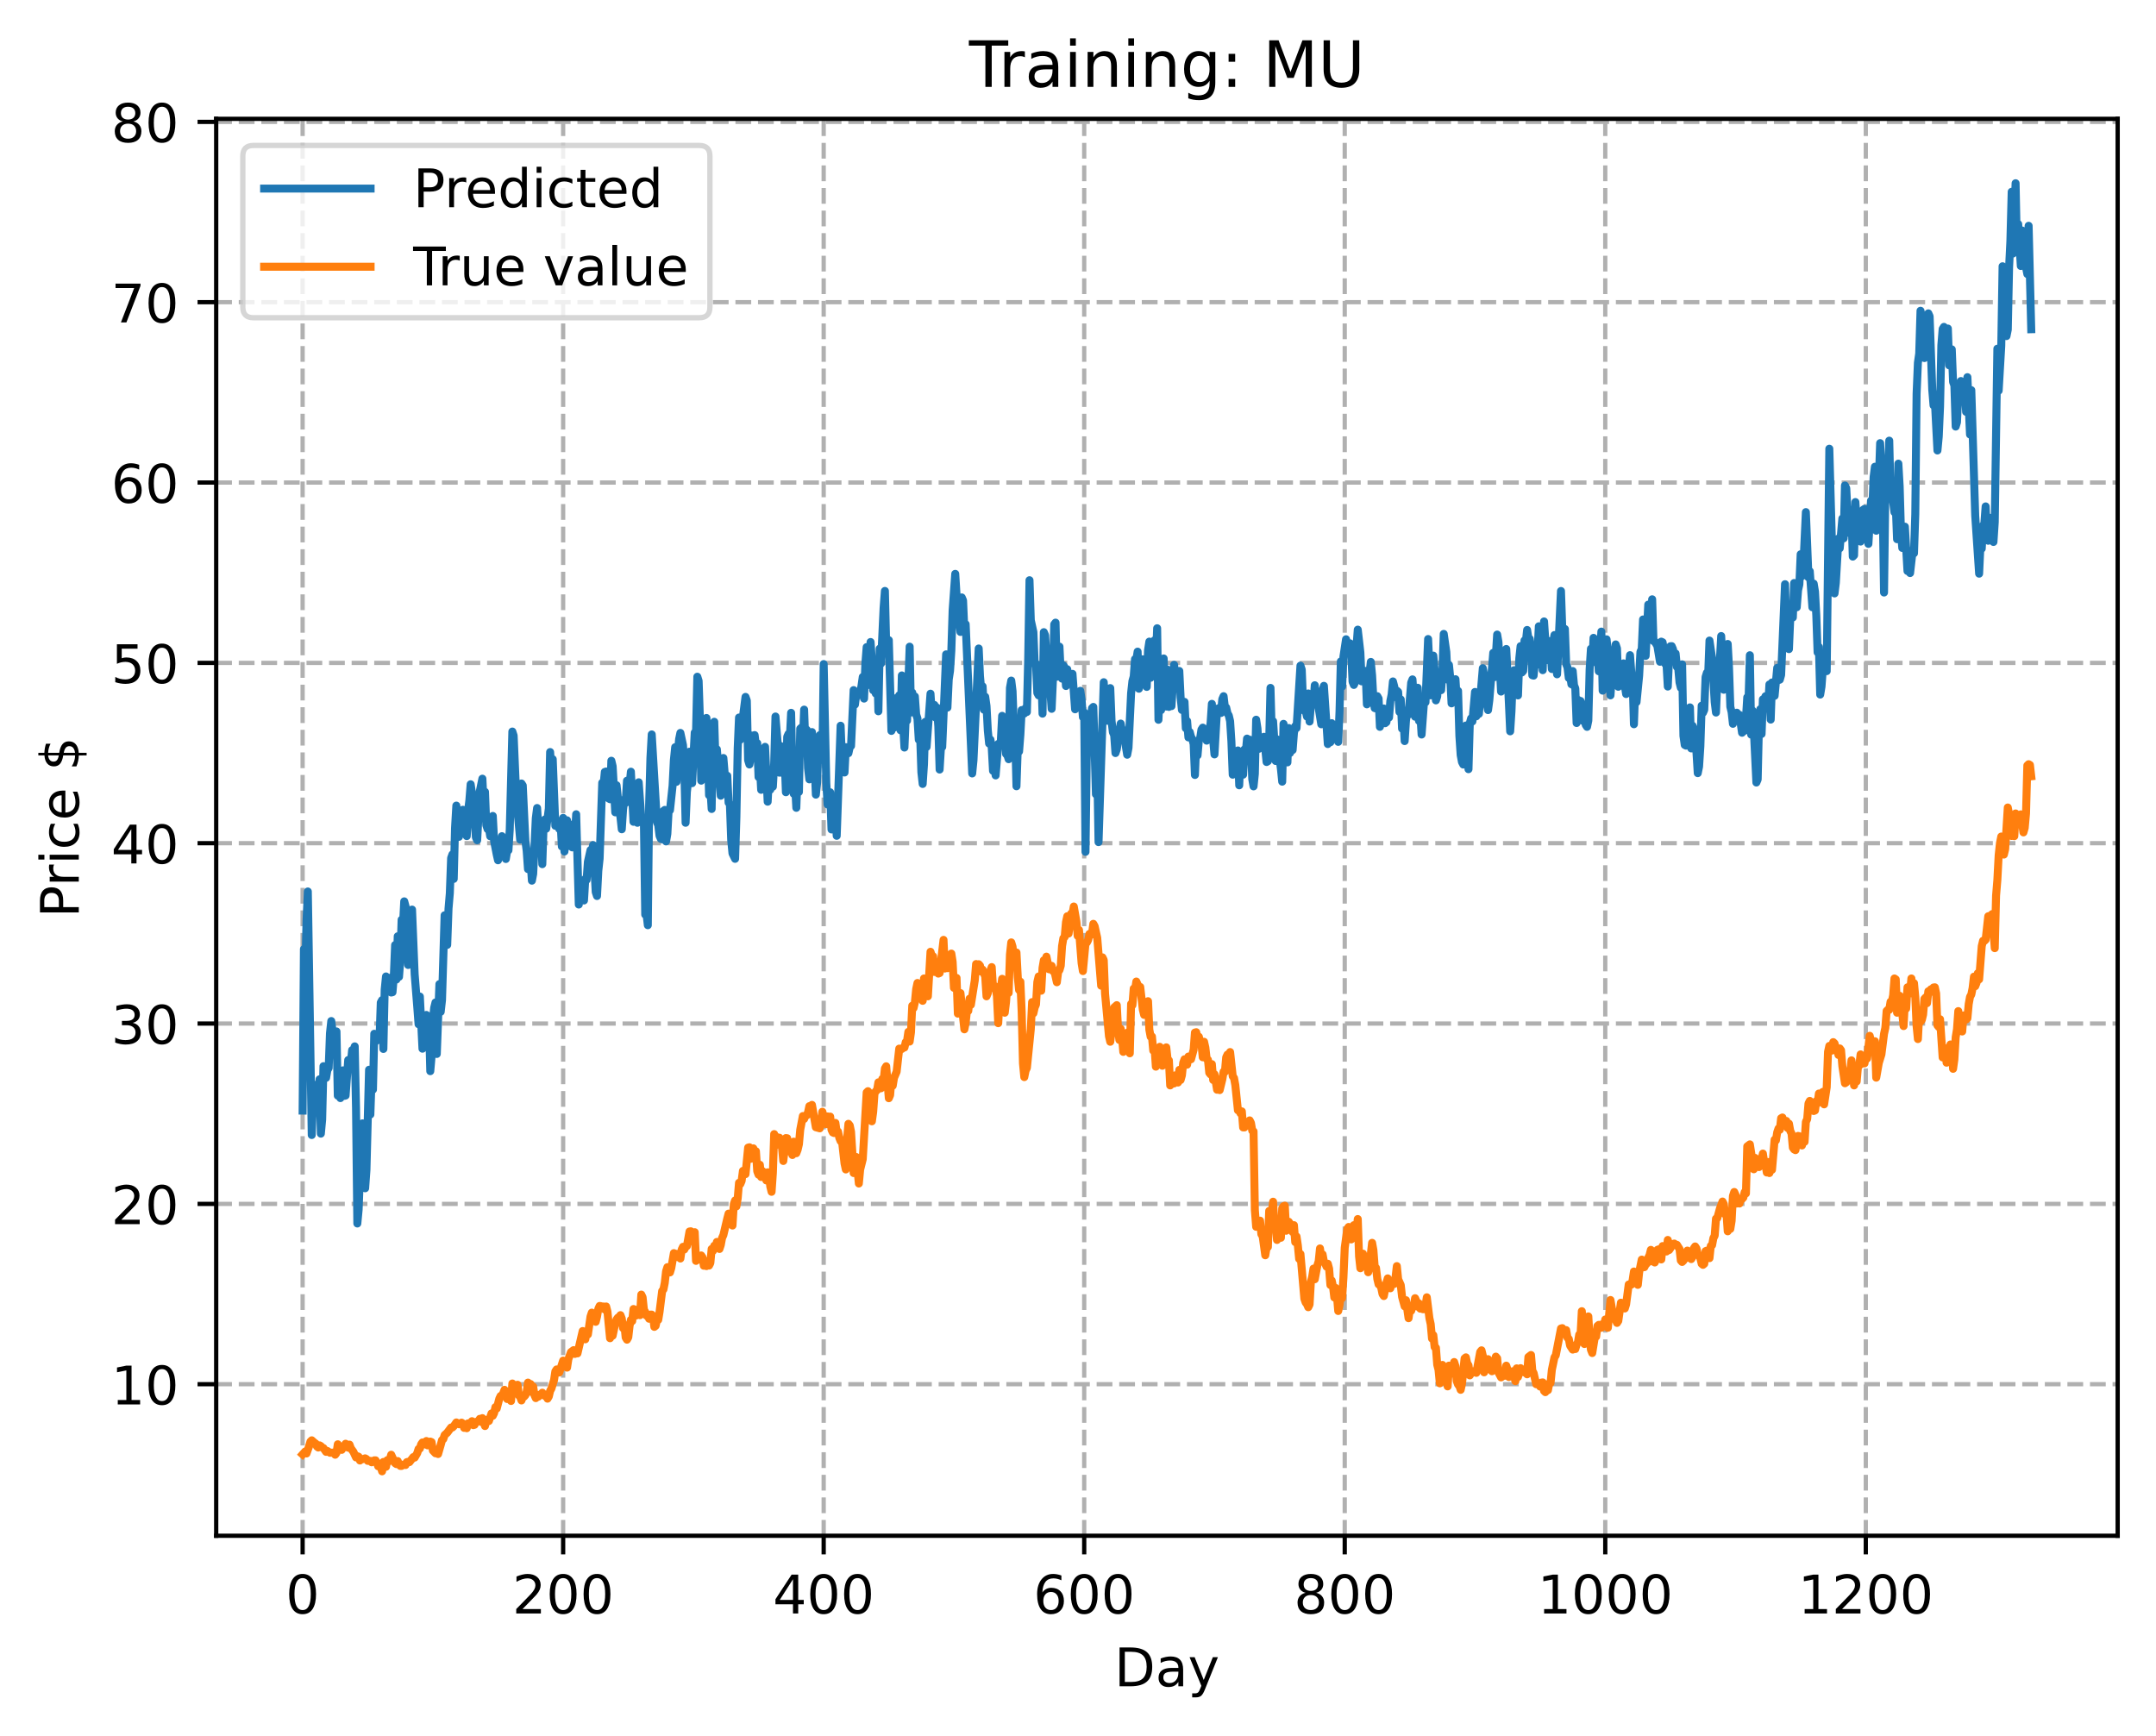 <?xml version="1.0" encoding="utf-8" standalone="no"?>
<!DOCTYPE svg PUBLIC "-//W3C//DTD SVG 1.1//EN"
  "http://www.w3.org/Graphics/SVG/1.1/DTD/svg11.dtd">
<!-- Created with matplotlib (https://matplotlib.org/) -->
<svg height="325.986pt" version="1.1" viewBox="0 0 404.923 325.986" width="404.923pt" xmlns="http://www.w3.org/2000/svg" xmlns:xlink="http://www.w3.org/1999/xlink">
 <defs>
  <style type="text/css">
*{stroke-linecap:butt;stroke-linejoin:round;}
  </style>
 </defs>
 <g id="figure_1">
  <g id="patch_1">
   <path d="M 0 325.986 
L 404.923 325.986 
L 404.923 0 
L 0 0 
z
" style="fill:#ffffff;"/>
  </g>
  <g id="axes_1">
   <g id="patch_2">
    <path d="M 40.603 288.43 
L 397.723 288.43 
L 397.723 22.318 
L 40.603 22.318 
z
" style="fill:#ffffff;"/>
   </g>
   <g id="matplotlib.axis_1">
    <g id="xtick_1">
     <g id="line2d_1">
      <path clip-path="url(#pcb97de247c)" d="M 56.836 288.43 
L 56.836 22.318 
" style="fill:none;stroke:#b0b0b0;stroke-dasharray:2.96,1.28;stroke-dashoffset:0;stroke-width:0.8;"/>
     </g>
     <g id="line2d_2">
      <defs>
       <path d="M 0 0 
L 0 3.5 
" id="m620627d53e" style="stroke:#000000;stroke-width:0.8;"/>
      </defs>
      <g>
       <use style="stroke:#000000;stroke-width:0.8;" x="56.836" xlink:href="#m620627d53e" y="288.43"/>
      </g>
     </g>
     <g id="text_1">
      <!-- 0 -->
      <defs>
       <path d="M 31.781 66.406 
Q 24.172 66.406 20.328 58.906 
Q 16.5 51.422 16.5 36.375 
Q 16.5 21.391 20.328 13.891 
Q 24.172 6.391 31.781 6.391 
Q 39.453 6.391 43.281 13.891 
Q 47.125 21.391 47.125 36.375 
Q 47.125 51.422 43.281 58.906 
Q 39.453 66.406 31.781 66.406 
z
M 31.781 74.219 
Q 44.047 74.219 50.516 64.516 
Q 56.984 54.828 56.984 36.375 
Q 56.984 17.969 50.516 8.266 
Q 44.047 -1.422 31.781 -1.422 
Q 19.531 -1.422 13.062 8.266 
Q 6.594 17.969 6.594 36.375 
Q 6.594 54.828 13.062 64.516 
Q 19.531 74.219 31.781 74.219 
z
" id="DejaVuSans-48"/>
      </defs>
      <g transform="translate(53.655 303.029)scale(0.1 -0.1)">
       <use xlink:href="#DejaVuSans-48"/>
      </g>
     </g>
    </g>
    <g id="xtick_2">
     <g id="line2d_3">
      <path clip-path="url(#pcb97de247c)" d="M 105.766 288.43 
L 105.766 22.318 
" style="fill:none;stroke:#b0b0b0;stroke-dasharray:2.96,1.28;stroke-dashoffset:0;stroke-width:0.8;"/>
     </g>
     <g id="line2d_4">
      <g>
       <use style="stroke:#000000;stroke-width:0.8;" x="105.766" xlink:href="#m620627d53e" y="288.43"/>
      </g>
     </g>
     <g id="text_2">
      <!-- 200 -->
      <defs>
       <path d="M 19.188 8.297 
L 53.609 8.297 
L 53.609 0 
L 7.328 0 
L 7.328 8.297 
Q 12.938 14.109 22.625 23.891 
Q 32.328 33.688 34.812 36.531 
Q 39.547 41.844 41.422 45.531 
Q 43.312 49.219 43.312 52.781 
Q 43.312 58.594 39.234 62.25 
Q 35.156 65.922 28.609 65.922 
Q 23.969 65.922 18.812 64.312 
Q 13.672 62.703 7.812 59.422 
L 7.812 69.391 
Q 13.766 71.781 18.938 73 
Q 24.125 74.219 28.422 74.219 
Q 39.75 74.219 46.484 68.547 
Q 53.219 62.891 53.219 53.422 
Q 53.219 48.922 51.531 44.891 
Q 49.859 40.875 45.406 35.406 
Q 44.188 33.984 37.641 27.219 
Q 31.109 20.453 19.188 8.297 
z
" id="DejaVuSans-50"/>
      </defs>
      <g transform="translate(96.223 303.029)scale(0.1 -0.1)">
       <use xlink:href="#DejaVuSans-50"/>
       <use x="63.623" xlink:href="#DejaVuSans-48"/>
       <use x="127.246" xlink:href="#DejaVuSans-48"/>
      </g>
     </g>
    </g>
    <g id="xtick_3">
     <g id="line2d_5">
      <path clip-path="url(#pcb97de247c)" d="M 154.697 288.43 
L 154.697 22.318 
" style="fill:none;stroke:#b0b0b0;stroke-dasharray:2.96,1.28;stroke-dashoffset:0;stroke-width:0.8;"/>
     </g>
     <g id="line2d_6">
      <g>
       <use style="stroke:#000000;stroke-width:0.8;" x="154.697" xlink:href="#m620627d53e" y="288.43"/>
      </g>
     </g>
     <g id="text_3">
      <!-- 400 -->
      <defs>
       <path d="M 37.797 64.312 
L 12.891 25.391 
L 37.797 25.391 
z
M 35.203 72.906 
L 47.609 72.906 
L 47.609 25.391 
L 58.016 25.391 
L 58.016 17.188 
L 47.609 17.188 
L 47.609 0 
L 37.797 0 
L 37.797 17.188 
L 4.891 17.188 
L 4.891 26.703 
z
" id="DejaVuSans-52"/>
      </defs>
      <g transform="translate(145.153 303.029)scale(0.1 -0.1)">
       <use xlink:href="#DejaVuSans-52"/>
       <use x="63.623" xlink:href="#DejaVuSans-48"/>
       <use x="127.246" xlink:href="#DejaVuSans-48"/>
      </g>
     </g>
    </g>
    <g id="xtick_4">
     <g id="line2d_7">
      <path clip-path="url(#pcb97de247c)" d="M 203.628 288.43 
L 203.628 22.318 
" style="fill:none;stroke:#b0b0b0;stroke-dasharray:2.96,1.28;stroke-dashoffset:0;stroke-width:0.8;"/>
     </g>
     <g id="line2d_8">
      <g>
       <use style="stroke:#000000;stroke-width:0.8;" x="203.628" xlink:href="#m620627d53e" y="288.43"/>
      </g>
     </g>
     <g id="text_4">
      <!-- 600 -->
      <defs>
       <path d="M 33.016 40.375 
Q 26.375 40.375 22.484 35.828 
Q 18.609 31.297 18.609 23.391 
Q 18.609 15.531 22.484 10.953 
Q 26.375 6.391 33.016 6.391 
Q 39.656 6.391 43.531 10.953 
Q 47.406 15.531 47.406 23.391 
Q 47.406 31.297 43.531 35.828 
Q 39.656 40.375 33.016 40.375 
z
M 52.594 71.297 
L 52.594 62.312 
Q 48.875 64.062 45.094 64.984 
Q 41.312 65.922 37.594 65.922 
Q 27.828 65.922 22.672 59.328 
Q 17.531 52.734 16.797 39.406 
Q 19.672 43.656 24.016 45.922 
Q 28.375 48.188 33.594 48.188 
Q 44.578 48.188 50.953 41.516 
Q 57.328 34.859 57.328 23.391 
Q 57.328 12.156 50.688 5.359 
Q 44.047 -1.422 33.016 -1.422 
Q 20.359 -1.422 13.672 8.266 
Q 6.984 17.969 6.984 36.375 
Q 6.984 53.656 15.188 63.938 
Q 23.391 74.219 37.203 74.219 
Q 40.922 74.219 44.703 73.484 
Q 48.484 72.75 52.594 71.297 
z
" id="DejaVuSans-54"/>
      </defs>
      <g transform="translate(194.084 303.029)scale(0.1 -0.1)">
       <use xlink:href="#DejaVuSans-54"/>
       <use x="63.623" xlink:href="#DejaVuSans-48"/>
       <use x="127.246" xlink:href="#DejaVuSans-48"/>
      </g>
     </g>
    </g>
    <g id="xtick_5">
     <g id="line2d_9">
      <path clip-path="url(#pcb97de247c)" d="M 252.558 288.43 
L 252.558 22.318 
" style="fill:none;stroke:#b0b0b0;stroke-dasharray:2.96,1.28;stroke-dashoffset:0;stroke-width:0.8;"/>
     </g>
     <g id="line2d_10">
      <g>
       <use style="stroke:#000000;stroke-width:0.8;" x="252.558" xlink:href="#m620627d53e" y="288.43"/>
      </g>
     </g>
     <g id="text_5">
      <!-- 800 -->
      <defs>
       <path d="M 31.781 34.625 
Q 24.75 34.625 20.719 30.859 
Q 16.703 27.094 16.703 20.516 
Q 16.703 13.922 20.719 10.156 
Q 24.75 6.391 31.781 6.391 
Q 38.812 6.391 42.859 10.172 
Q 46.922 13.969 46.922 20.516 
Q 46.922 27.094 42.891 30.859 
Q 38.875 34.625 31.781 34.625 
z
M 21.922 38.812 
Q 15.578 40.375 12.031 44.719 
Q 8.5 49.078 8.5 55.328 
Q 8.5 64.062 14.719 69.141 
Q 20.953 74.219 31.781 74.219 
Q 42.672 74.219 48.875 69.141 
Q 55.078 64.062 55.078 55.328 
Q 55.078 49.078 51.531 44.719 
Q 48 40.375 41.703 38.812 
Q 48.828 37.156 52.797 32.312 
Q 56.781 27.484 56.781 20.516 
Q 56.781 9.906 50.312 4.234 
Q 43.844 -1.422 31.781 -1.422 
Q 19.734 -1.422 13.25 4.234 
Q 6.781 9.906 6.781 20.516 
Q 6.781 27.484 10.781 32.312 
Q 14.797 37.156 21.922 38.812 
z
M 18.312 54.391 
Q 18.312 48.734 21.844 45.562 
Q 25.391 42.391 31.781 42.391 
Q 38.141 42.391 41.719 45.562 
Q 45.312 48.734 45.312 54.391 
Q 45.312 60.062 41.719 63.234 
Q 38.141 66.406 31.781 66.406 
Q 25.391 66.406 21.844 63.234 
Q 18.312 60.062 18.312 54.391 
z
" id="DejaVuSans-56"/>
      </defs>
      <g transform="translate(243.015 303.029)scale(0.1 -0.1)">
       <use xlink:href="#DejaVuSans-56"/>
       <use x="63.623" xlink:href="#DejaVuSans-48"/>
       <use x="127.246" xlink:href="#DejaVuSans-48"/>
      </g>
     </g>
    </g>
    <g id="xtick_6">
     <g id="line2d_11">
      <path clip-path="url(#pcb97de247c)" d="M 301.489 288.43 
L 301.489 22.318 
" style="fill:none;stroke:#b0b0b0;stroke-dasharray:2.96,1.28;stroke-dashoffset:0;stroke-width:0.8;"/>
     </g>
     <g id="line2d_12">
      <g>
       <use style="stroke:#000000;stroke-width:0.8;" x="301.489" xlink:href="#m620627d53e" y="288.43"/>
      </g>
     </g>
     <g id="text_6">
      <!-- 1000 -->
      <defs>
       <path d="M 12.406 8.297 
L 28.516 8.297 
L 28.516 63.922 
L 10.984 60.406 
L 10.984 69.391 
L 28.422 72.906 
L 38.281 72.906 
L 38.281 8.297 
L 54.391 8.297 
L 54.391 0 
L 12.406 0 
z
" id="DejaVuSans-49"/>
      </defs>
      <g transform="translate(288.764 303.029)scale(0.1 -0.1)">
       <use xlink:href="#DejaVuSans-49"/>
       <use x="63.623" xlink:href="#DejaVuSans-48"/>
       <use x="127.246" xlink:href="#DejaVuSans-48"/>
       <use x="190.869" xlink:href="#DejaVuSans-48"/>
      </g>
     </g>
    </g>
    <g id="xtick_7">
     <g id="line2d_13">
      <path clip-path="url(#pcb97de247c)" d="M 350.419 288.43 
L 350.419 22.318 
" style="fill:none;stroke:#b0b0b0;stroke-dasharray:2.96,1.28;stroke-dashoffset:0;stroke-width:0.8;"/>
     </g>
     <g id="line2d_14">
      <g>
       <use style="stroke:#000000;stroke-width:0.8;" x="350.419" xlink:href="#m620627d53e" y="288.43"/>
      </g>
     </g>
     <g id="text_7">
      <!-- 1200 -->
      <g transform="translate(337.694 303.029)scale(0.1 -0.1)">
       <use xlink:href="#DejaVuSans-49"/>
       <use x="63.623" xlink:href="#DejaVuSans-50"/>
       <use x="127.246" xlink:href="#DejaVuSans-48"/>
       <use x="190.869" xlink:href="#DejaVuSans-48"/>
      </g>
     </g>
    </g>
    <g id="text_8">
     <!-- Day -->
     <defs>
      <path d="M 19.672 64.797 
L 19.672 8.109 
L 31.594 8.109 
Q 46.688 8.109 53.688 14.938 
Q 60.688 21.781 60.688 36.531 
Q 60.688 51.172 53.688 57.984 
Q 46.688 64.797 31.594 64.797 
z
M 9.812 72.906 
L 30.078 72.906 
Q 51.266 72.906 61.172 64.094 
Q 71.094 55.281 71.094 36.531 
Q 71.094 17.672 61.125 8.828 
Q 51.172 0 30.078 0 
L 9.812 0 
z
" id="DejaVuSans-68"/>
      <path d="M 34.281 27.484 
Q 23.391 27.484 19.188 25 
Q 14.984 22.516 14.984 16.5 
Q 14.984 11.719 18.141 8.906 
Q 21.297 6.109 26.703 6.109 
Q 34.188 6.109 38.703 11.406 
Q 43.219 16.703 43.219 25.484 
L 43.219 27.484 
z
M 52.203 31.203 
L 52.203 0 
L 43.219 0 
L 43.219 8.297 
Q 40.141 3.328 35.547 0.953 
Q 30.953 -1.422 24.312 -1.422 
Q 15.922 -1.422 10.953 3.297 
Q 6 8.016 6 15.922 
Q 6 25.141 12.172 29.828 
Q 18.359 34.516 30.609 34.516 
L 43.219 34.516 
L 43.219 35.406 
Q 43.219 41.609 39.141 45 
Q 35.062 48.391 27.688 48.391 
Q 23 48.391 18.547 47.266 
Q 14.109 46.141 10.016 43.891 
L 10.016 52.203 
Q 14.938 54.109 19.578 55.047 
Q 24.219 56 28.609 56 
Q 40.484 56 46.344 49.844 
Q 52.203 43.703 52.203 31.203 
z
" id="DejaVuSans-97"/>
      <path d="M 32.172 -5.078 
Q 28.375 -14.844 24.75 -17.812 
Q 21.141 -20.797 15.094 -20.797 
L 7.906 -20.797 
L 7.906 -13.281 
L 13.188 -13.281 
Q 16.891 -13.281 18.938 -11.516 
Q 21 -9.766 23.484 -3.219 
L 25.094 0.875 
L 2.984 54.688 
L 12.5 54.688 
L 29.594 11.922 
L 46.688 54.688 
L 56.203 54.688 
z
" id="DejaVuSans-121"/>
     </defs>
     <g transform="translate(209.29 316.707)scale(0.1 -0.1)">
      <use xlink:href="#DejaVuSans-68"/>
      <use x="77.002" xlink:href="#DejaVuSans-97"/>
      <use x="138.281" xlink:href="#DejaVuSans-121"/>
     </g>
    </g>
   </g>
   <g id="matplotlib.axis_2">
    <g id="ytick_1">
     <g id="line2d_15">
      <path clip-path="url(#pcb97de247c)" d="M 40.603 259.975 
L 397.723 259.975 
" style="fill:none;stroke:#b0b0b0;stroke-dasharray:2.96,1.28;stroke-dashoffset:0;stroke-width:0.8;"/>
     </g>
     <g id="line2d_16">
      <defs>
       <path d="M 0 0 
L -3.5 0 
" id="m34d22ce3c8" style="stroke:#000000;stroke-width:0.8;"/>
      </defs>
      <g>
       <use style="stroke:#000000;stroke-width:0.8;" x="40.603" xlink:href="#m34d22ce3c8" y="259.975"/>
      </g>
     </g>
     <g id="text_9">
      <!-- 10 -->
      <g transform="translate(20.878 263.774)scale(0.1 -0.1)">
       <use xlink:href="#DejaVuSans-49"/>
       <use x="63.623" xlink:href="#DejaVuSans-48"/>
      </g>
     </g>
    </g>
    <g id="ytick_2">
     <g id="line2d_17">
      <path clip-path="url(#pcb97de247c)" d="M 40.603 226.106 
L 397.723 226.106 
" style="fill:none;stroke:#b0b0b0;stroke-dasharray:2.96,1.28;stroke-dashoffset:0;stroke-width:0.8;"/>
     </g>
     <g id="line2d_18">
      <g>
       <use style="stroke:#000000;stroke-width:0.8;" x="40.603" xlink:href="#m34d22ce3c8" y="226.106"/>
      </g>
     </g>
     <g id="text_10">
      <!-- 20 -->
      <g transform="translate(20.878 229.905)scale(0.1 -0.1)">
       <use xlink:href="#DejaVuSans-50"/>
       <use x="63.623" xlink:href="#DejaVuSans-48"/>
      </g>
     </g>
    </g>
    <g id="ytick_3">
     <g id="line2d_19">
      <path clip-path="url(#pcb97de247c)" d="M 40.603 192.236 
L 397.723 192.236 
" style="fill:none;stroke:#b0b0b0;stroke-dasharray:2.96,1.28;stroke-dashoffset:0;stroke-width:0.8;"/>
     </g>
     <g id="line2d_20">
      <g>
       <use style="stroke:#000000;stroke-width:0.8;" x="40.603" xlink:href="#m34d22ce3c8" y="192.236"/>
      </g>
     </g>
     <g id="text_11">
      <!-- 30 -->
      <defs>
       <path d="M 40.578 39.312 
Q 47.656 37.797 51.625 33 
Q 55.609 28.219 55.609 21.188 
Q 55.609 10.406 48.188 4.484 
Q 40.766 -1.422 27.094 -1.422 
Q 22.516 -1.422 17.656 -0.516 
Q 12.797 0.391 7.625 2.203 
L 7.625 11.719 
Q 11.719 9.328 16.594 8.109 
Q 21.484 6.891 26.812 6.891 
Q 36.078 6.891 40.938 10.547 
Q 45.797 14.203 45.797 21.188 
Q 45.797 27.641 41.281 31.266 
Q 36.766 34.906 28.719 34.906 
L 20.219 34.906 
L 20.219 43.016 
L 29.109 43.016 
Q 36.375 43.016 40.234 45.922 
Q 44.094 48.828 44.094 54.297 
Q 44.094 59.906 40.109 62.906 
Q 36.141 65.922 28.719 65.922 
Q 24.656 65.922 20.016 65.031 
Q 15.375 64.156 9.812 62.312 
L 9.812 71.094 
Q 15.438 72.656 20.344 73.438 
Q 25.25 74.219 29.594 74.219 
Q 40.828 74.219 47.359 69.109 
Q 53.906 64.016 53.906 55.328 
Q 53.906 49.266 50.438 45.094 
Q 46.969 40.922 40.578 39.312 
z
" id="DejaVuSans-51"/>
      </defs>
      <g transform="translate(20.878 196.036)scale(0.1 -0.1)">
       <use xlink:href="#DejaVuSans-51"/>
       <use x="63.623" xlink:href="#DejaVuSans-48"/>
      </g>
     </g>
    </g>
    <g id="ytick_4">
     <g id="line2d_21">
      <path clip-path="url(#pcb97de247c)" d="M 40.603 158.367 
L 397.723 158.367 
" style="fill:none;stroke:#b0b0b0;stroke-dasharray:2.96,1.28;stroke-dashoffset:0;stroke-width:0.8;"/>
     </g>
     <g id="line2d_22">
      <g>
       <use style="stroke:#000000;stroke-width:0.8;" x="40.603" xlink:href="#m34d22ce3c8" y="158.367"/>
      </g>
     </g>
     <g id="text_12">
      <!-- 40 -->
      <g transform="translate(20.878 162.166)scale(0.1 -0.1)">
       <use xlink:href="#DejaVuSans-52"/>
       <use x="63.623" xlink:href="#DejaVuSans-48"/>
      </g>
     </g>
    </g>
    <g id="ytick_5">
     <g id="line2d_23">
      <path clip-path="url(#pcb97de247c)" d="M 40.603 124.498 
L 397.723 124.498 
" style="fill:none;stroke:#b0b0b0;stroke-dasharray:2.96,1.28;stroke-dashoffset:0;stroke-width:0.8;"/>
     </g>
     <g id="line2d_24">
      <g>
       <use style="stroke:#000000;stroke-width:0.8;" x="40.603" xlink:href="#m34d22ce3c8" y="124.498"/>
      </g>
     </g>
     <g id="text_13">
      <!-- 50 -->
      <defs>
       <path d="M 10.797 72.906 
L 49.516 72.906 
L 49.516 64.594 
L 19.828 64.594 
L 19.828 46.734 
Q 21.969 47.469 24.109 47.828 
Q 26.266 48.188 28.422 48.188 
Q 40.625 48.188 47.75 41.5 
Q 54.891 34.812 54.891 23.391 
Q 54.891 11.625 47.562 5.094 
Q 40.234 -1.422 26.906 -1.422 
Q 22.312 -1.422 17.547 -0.641 
Q 12.797 0.141 7.719 1.703 
L 7.719 11.625 
Q 12.109 9.234 16.797 8.062 
Q 21.484 6.891 26.703 6.891 
Q 35.156 6.891 40.078 11.328 
Q 45.016 15.766 45.016 23.391 
Q 45.016 31 40.078 35.438 
Q 35.156 39.891 26.703 39.891 
Q 22.75 39.891 18.812 39.016 
Q 14.891 38.141 10.797 36.281 
z
" id="DejaVuSans-53"/>
      </defs>
      <g transform="translate(20.878 128.297)scale(0.1 -0.1)">
       <use xlink:href="#DejaVuSans-53"/>
       <use x="63.623" xlink:href="#DejaVuSans-48"/>
      </g>
     </g>
    </g>
    <g id="ytick_6">
     <g id="line2d_25">
      <path clip-path="url(#pcb97de247c)" d="M 40.603 90.628 
L 397.723 90.628 
" style="fill:none;stroke:#b0b0b0;stroke-dasharray:2.96,1.28;stroke-dashoffset:0;stroke-width:0.8;"/>
     </g>
     <g id="line2d_26">
      <g>
       <use style="stroke:#000000;stroke-width:0.8;" x="40.603" xlink:href="#m34d22ce3c8" y="90.628"/>
      </g>
     </g>
     <g id="text_14">
      <!-- 60 -->
      <g transform="translate(20.878 94.427)scale(0.1 -0.1)">
       <use xlink:href="#DejaVuSans-54"/>
       <use x="63.623" xlink:href="#DejaVuSans-48"/>
      </g>
     </g>
    </g>
    <g id="ytick_7">
     <g id="line2d_27">
      <path clip-path="url(#pcb97de247c)" d="M 40.603 56.759 
L 397.723 56.759 
" style="fill:none;stroke:#b0b0b0;stroke-dasharray:2.96,1.28;stroke-dashoffset:0;stroke-width:0.8;"/>
     </g>
     <g id="line2d_28">
      <g>
       <use style="stroke:#000000;stroke-width:0.8;" x="40.603" xlink:href="#m34d22ce3c8" y="56.759"/>
      </g>
     </g>
     <g id="text_15">
      <!-- 70 -->
      <defs>
       <path d="M 8.203 72.906 
L 55.078 72.906 
L 55.078 68.703 
L 28.609 0 
L 18.312 0 
L 43.219 64.594 
L 8.203 64.594 
z
" id="DejaVuSans-55"/>
      </defs>
      <g transform="translate(20.878 60.558)scale(0.1 -0.1)">
       <use xlink:href="#DejaVuSans-55"/>
       <use x="63.623" xlink:href="#DejaVuSans-48"/>
      </g>
     </g>
    </g>
    <g id="ytick_8">
     <g id="line2d_29">
      <path clip-path="url(#pcb97de247c)" d="M 40.603 22.889 
L 397.723 22.889 
" style="fill:none;stroke:#b0b0b0;stroke-dasharray:2.96,1.28;stroke-dashoffset:0;stroke-width:0.8;"/>
     </g>
     <g id="line2d_30">
      <g>
       <use style="stroke:#000000;stroke-width:0.8;" x="40.603" xlink:href="#m34d22ce3c8" y="22.889"/>
      </g>
     </g>
     <g id="text_16">
      <!-- 80 -->
      <g transform="translate(20.878 26.689)scale(0.1 -0.1)">
       <use xlink:href="#DejaVuSans-56"/>
       <use x="63.623" xlink:href="#DejaVuSans-48"/>
      </g>
     </g>
    </g>
    <g id="text_17">
     <!-- Price $ -->
     <defs>
      <path d="M 19.672 64.797 
L 19.672 37.406 
L 32.078 37.406 
Q 38.969 37.406 42.719 40.969 
Q 46.484 44.531 46.484 51.125 
Q 46.484 57.672 42.719 61.234 
Q 38.969 64.797 32.078 64.797 
z
M 9.812 72.906 
L 32.078 72.906 
Q 44.344 72.906 50.609 67.359 
Q 56.891 61.812 56.891 51.125 
Q 56.891 40.328 50.609 34.812 
Q 44.344 29.297 32.078 29.297 
L 19.672 29.297 
L 19.672 0 
L 9.812 0 
z
" id="DejaVuSans-80"/>
      <path d="M 41.109 46.297 
Q 39.594 47.172 37.812 47.578 
Q 36.031 48 33.891 48 
Q 26.266 48 22.188 43.047 
Q 18.109 38.094 18.109 28.812 
L 18.109 0 
L 9.078 0 
L 9.078 54.688 
L 18.109 54.688 
L 18.109 46.188 
Q 20.953 51.172 25.484 53.578 
Q 30.031 56 36.531 56 
Q 37.453 56 38.578 55.875 
Q 39.703 55.766 41.062 55.516 
z
" id="DejaVuSans-114"/>
      <path d="M 9.422 54.688 
L 18.406 54.688 
L 18.406 0 
L 9.422 0 
z
M 9.422 75.984 
L 18.406 75.984 
L 18.406 64.594 
L 9.422 64.594 
z
" id="DejaVuSans-105"/>
      <path d="M 48.781 52.594 
L 48.781 44.188 
Q 44.969 46.297 41.141 47.344 
Q 37.312 48.391 33.406 48.391 
Q 24.656 48.391 19.812 42.844 
Q 14.984 37.312 14.984 27.297 
Q 14.984 17.281 19.812 11.734 
Q 24.656 6.203 33.406 6.203 
Q 37.312 6.203 41.141 7.25 
Q 44.969 8.297 48.781 10.406 
L 48.781 2.094 
Q 45.016 0.344 40.984 -0.531 
Q 36.969 -1.422 32.422 -1.422 
Q 20.062 -1.422 12.781 6.344 
Q 5.516 14.109 5.516 27.297 
Q 5.516 40.672 12.859 48.328 
Q 20.219 56 33.016 56 
Q 37.156 56 41.109 55.141 
Q 45.062 54.297 48.781 52.594 
z
" id="DejaVuSans-99"/>
      <path d="M 56.203 29.594 
L 56.203 25.203 
L 14.891 25.203 
Q 15.484 15.922 20.484 11.062 
Q 25.484 6.203 34.422 6.203 
Q 39.594 6.203 44.453 7.469 
Q 49.312 8.734 54.109 11.281 
L 54.109 2.781 
Q 49.266 0.734 44.188 -0.344 
Q 39.109 -1.422 33.891 -1.422 
Q 20.797 -1.422 13.156 6.188 
Q 5.516 13.812 5.516 26.812 
Q 5.516 40.234 12.766 48.109 
Q 20.016 56 32.328 56 
Q 43.359 56 49.781 48.891 
Q 56.203 41.797 56.203 29.594 
z
M 47.219 32.234 
Q 47.125 39.594 43.094 43.984 
Q 39.062 48.391 32.422 48.391 
Q 24.906 48.391 20.391 44.141 
Q 15.875 39.891 15.188 32.172 
z
" id="DejaVuSans-101"/>
      <path id="DejaVuSans-32"/>
      <path d="M 33.797 -14.703 
L 28.906 -14.703 
L 28.859 0 
Q 23.734 0.094 18.609 1.188 
Q 13.484 2.297 8.297 4.5 
L 8.297 13.281 
Q 13.281 10.156 18.375 8.562 
Q 23.484 6.984 28.906 6.938 
L 28.906 29.203 
Q 18.109 30.953 13.203 35.156 
Q 8.297 39.359 8.297 46.688 
Q 8.297 54.641 13.625 59.219 
Q 18.953 63.812 28.906 64.5 
L 28.906 75.984 
L 33.797 75.984 
L 33.797 64.656 
Q 38.328 64.453 42.578 63.688 
Q 46.828 62.938 50.875 61.625 
L 50.875 53.078 
Q 46.828 55.125 42.547 56.25 
Q 38.281 57.375 33.797 57.562 
L 33.797 36.719 
Q 44.875 35.016 50.094 30.609 
Q 55.328 26.219 55.328 18.609 
Q 55.328 10.359 49.781 5.594 
Q 44.234 0.828 33.797 0.094 
z
M 28.906 37.594 
L 28.906 57.625 
Q 23.25 56.984 20.266 54.391 
Q 17.281 51.812 17.281 47.516 
Q 17.281 43.312 20.031 40.969 
Q 22.797 38.625 28.906 37.594 
z
M 33.797 28.219 
L 33.797 7.078 
Q 39.984 7.906 43.141 10.594 
Q 46.297 13.281 46.297 17.672 
Q 46.297 21.969 43.281 24.5 
Q 40.281 27.047 33.797 28.219 
z
" id="DejaVuSans-36"/>
     </defs>
     <g transform="translate(14.798 172.342)rotate(-90)scale(0.1 -0.1)">
      <use xlink:href="#DejaVuSans-80"/>
      <use x="58.553" xlink:href="#DejaVuSans-114"/>
      <use x="99.666" xlink:href="#DejaVuSans-105"/>
      <use x="127.449" xlink:href="#DejaVuSans-99"/>
      <use x="182.43" xlink:href="#DejaVuSans-101"/>
      <use x="243.953" xlink:href="#DejaVuSans-32"/>
      <use x="275.74" xlink:href="#DejaVuSans-36"/>
     </g>
    </g>
   </g>
   <g id="line2d_31">
    <path clip-path="url(#pcb97de247c)" d="M 56.836 208.585 
L 57.081 178.254 
L 57.325 183.221 
L 57.57 172.954 
L 57.814 167.433 
L 58.548 213.173 
L 58.793 206.628 
L 59.282 203.754 
L 59.527 204.035 
L 59.772 206.082 
L 60.016 202.709 
L 60.261 212.911 
L 60.506 210.276 
L 60.75 200.244 
L 61.24 202.436 
L 61.484 201.006 
L 61.729 200.579 
L 61.974 194.063 
L 62.218 191.765 
L 62.708 195.616 
L 62.952 197.436 
L 63.197 193.719 
L 63.441 205.782 
L 63.686 205.16 
L 63.931 206.238 
L 64.175 202.211 
L 64.42 201.027 
L 64.665 205.818 
L 64.909 205.756 
L 65.399 199.086 
L 65.643 200.619 
L 65.888 199.669 
L 66.133 197.228 
L 66.377 197.447 
L 66.622 196.521 
L 66.867 208.115 
L 67.111 229.787 
L 67.356 227.183 
L 67.845 214.098 
L 68.09 210.98 
L 68.335 220.266 
L 68.579 223.173 
L 68.824 219.725 
L 69.313 200.914 
L 69.558 209.322 
L 69.802 202.106 
L 70.047 204.641 
L 70.292 194.157 
L 70.536 195.606 
L 70.781 194.589 
L 71.026 194.476 
L 71.27 195.322 
L 71.515 188.287 
L 71.76 187.834 
L 72.004 197.008 
L 72.249 185.849 
L 72.494 183.391 
L 72.738 184.793 
L 72.983 184.729 
L 73.228 183.649 
L 73.472 186.408 
L 73.717 186.349 
L 73.962 183.426 
L 74.206 177.484 
L 74.451 183.968 
L 74.696 175.845 
L 74.94 183.466 
L 75.185 180.247 
L 75.429 172.735 
L 75.674 173.961 
L 75.919 169.288 
L 76.163 170.197 
L 76.408 171.652 
L 76.653 181.232 
L 77.387 170.833 
L 77.876 182.964 
L 78.365 189.098 
L 78.61 192.361 
L 78.855 187.162 
L 79.344 196.96 
L 79.589 192.617 
L 79.833 196.492 
L 80.078 190.62 
L 80.323 194.145 
L 80.567 192.101 
L 80.812 201.179 
L 81.056 198.36 
L 81.301 191.58 
L 81.546 189.266 
L 81.79 188.274 
L 82.035 197.948 
L 82.524 184.828 
L 82.769 190.032 
L 83.014 187.831 
L 83.503 171.901 
L 83.992 177.465 
L 84.237 170.655 
L 84.482 167.759 
L 84.726 161.155 
L 84.971 160.47 
L 85.216 165.072 
L 85.46 155.492 
L 85.705 151.302 
L 86.194 157.171 
L 86.439 152.696 
L 86.684 155.086 
L 86.928 152.086 
L 87.173 153.709 
L 87.417 153.652 
L 87.662 157.035 
L 87.907 152.331 
L 88.151 150.332 
L 88.396 147.296 
L 88.641 148.948 
L 88.885 152.802 
L 89.13 153.697 
L 89.375 157.274 
L 89.619 157.811 
L 90.109 148.623 
L 90.598 146.248 
L 90.843 151.252 
L 91.087 148.716 
L 91.332 154.991 
L 91.577 155.721 
L 91.821 155.507 
L 92.066 157.059 
L 92.311 156.415 
L 92.555 153.246 
L 92.8 157.965 
L 93.289 160.494 
L 93.534 161.572 
L 93.778 160.484 
L 94.023 160.563 
L 94.268 157.044 
L 94.512 159.995 
L 95.002 161.33 
L 95.246 159.81 
L 95.491 159.704 
L 95.736 155.81 
L 96.225 137.394 
L 96.47 138.158 
L 96.959 149.629 
L 97.693 157.695 
L 97.938 147.151 
L 98.182 147.527 
L 98.672 157.897 
L 98.916 159.784 
L 99.161 163.228 
L 99.405 160.718 
L 99.65 161.72 
L 99.895 165.401 
L 100.139 164.117 
L 100.629 153.682 
L 100.873 151.755 
L 101.118 155.647 
L 101.363 155.547 
L 101.607 156.747 
L 101.852 162.302 
L 102.097 154.795 
L 102.341 153.909 
L 102.586 155.638 
L 103.075 151.858 
L 103.32 141.242 
L 103.565 144.717 
L 103.809 142.587 
L 104.299 155.099 
L 104.788 154.19 
L 105.032 155.678 
L 105.277 154.298 
L 105.522 158.977 
L 105.766 153.61 
L 106.011 159.917 
L 106.5 154.062 
L 106.745 158.892 
L 106.99 157.725 
L 107.234 157.416 
L 107.479 159.152 
L 107.724 154.771 
L 107.968 157.265 
L 108.213 152.928 
L 108.702 169.884 
L 108.947 165.591 
L 109.192 167.697 
L 109.436 167.781 
L 109.681 169.123 
L 109.926 165.06 
L 110.17 165.255 
L 110.415 161.855 
L 110.904 159.656 
L 111.149 159.93 
L 111.393 158.706 
L 111.883 167.544 
L 112.127 168.281 
L 112.372 163.528 
L 112.617 161.257 
L 113.106 147.018 
L 113.351 147.453 
L 113.595 144.977 
L 113.84 144.899 
L 114.329 149.97 
L 114.574 150.107 
L 114.819 142.877 
L 115.063 143.91 
L 115.553 152.566 
L 115.797 147.476 
L 116.287 152.281 
L 116.531 153.476 
L 116.776 155.749 
L 117.02 151.996 
L 117.265 150.134 
L 117.51 150.801 
L 117.754 146.626 
L 117.999 149.945 
L 118.488 144.934 
L 118.978 154.344 
L 119.222 153.463 
L 119.467 154.279 
L 119.712 154.531 
L 119.956 146.924 
L 120.446 153.703 
L 120.69 154.354 
L 120.935 154.636 
L 121.18 171.776 
L 121.424 171.619 
L 121.669 173.765 
L 121.914 151.125 
L 122.158 142.375 
L 122.403 137.934 
L 123.381 154.416 
L 123.626 154.995 
L 123.871 156.979 
L 124.115 157.544 
L 124.36 157.643 
L 124.605 152.311 
L 124.849 152.112 
L 125.094 158.031 
L 125.339 156.6 
L 125.583 152.082 
L 125.828 152.173 
L 126.317 147.576 
L 126.562 142.753 
L 126.807 140.33 
L 127.051 146.838 
L 127.296 141.657 
L 127.541 138.831 
L 127.785 137.649 
L 128.275 139.946 
L 128.519 144.298 
L 128.764 154.527 
L 129.008 148.715 
L 129.253 146.625 
L 129.498 141.179 
L 129.742 142.139 
L 129.987 147.09 
L 130.476 137.594 
L 130.721 137.63 
L 130.966 127.095 
L 131.21 127.883 
L 131.455 135.117 
L 131.7 146.619 
L 131.944 140.576 
L 132.189 139.956 
L 132.434 140.258 
L 132.678 134.844 
L 132.923 139.912 
L 133.168 149.347 
L 133.412 148.045 
L 133.657 151.937 
L 133.902 138.318 
L 134.146 135.561 
L 134.391 143.47 
L 134.636 140.72 
L 135.369 149.445 
L 135.859 142.362 
L 136.103 145.256 
L 136.348 146.443 
L 136.593 145.698 
L 136.837 150.745 
L 137.082 151.045 
L 137.327 157.76 
L 137.571 160.288 
L 138.061 161.299 
L 138.305 153.461 
L 138.55 140.547 
L 138.795 134.761 
L 139.039 138.929 
L 139.284 135.494 
L 139.529 134.662 
L 140.018 130.889 
L 140.263 131.581 
L 140.507 142.778 
L 140.752 143.582 
L 140.996 142.229 
L 141.241 138.139 
L 141.486 140.095 
L 141.73 138.057 
L 141.975 140.036 
L 142.22 139.582 
L 142.464 145.941 
L 142.709 143.811 
L 142.954 148.338 
L 143.198 142.84 
L 143.443 140.903 
L 143.688 140.266 
L 144.177 150.568 
L 144.422 145.726 
L 144.666 148.323 
L 144.911 147.304 
L 145.156 147.754 
L 145.4 143.339 
L 145.645 134.569 
L 146.134 140.553 
L 146.379 145.116 
L 146.624 140.108 
L 146.868 145.144 
L 147.113 141.022 
L 147.357 142.398 
L 147.602 148.791 
L 147.847 138.366 
L 148.091 137.832 
L 148.336 138.778 
L 148.581 133.875 
L 148.825 145.011 
L 149.07 149.086 
L 149.315 147.209 
L 149.559 151.718 
L 149.804 144.976 
L 150.049 148.739 
L 150.293 136.854 
L 150.538 136.639 
L 150.783 139.544 
L 151.027 133.277 
L 151.272 140.531 
L 151.517 137.062 
L 151.761 144.267 
L 152.006 146.374 
L 152.495 137.49 
L 152.74 143.821 
L 152.984 143.533 
L 153.229 149.242 
L 153.474 146.926 
L 153.718 139.857 
L 153.963 138.069 
L 154.208 142.75 
L 154.452 142.566 
L 154.697 124.721 
L 155.186 147.029 
L 155.431 151.1 
L 155.676 149.214 
L 155.92 148.801 
L 156.165 155.786 
L 156.41 151.395 
L 156.654 152.702 
L 156.899 153.235 
L 157.144 156.98 
L 157.878 136.301 
L 158.122 142.488 
L 158.367 142.822 
L 158.612 145.083 
L 158.856 140.328 
L 159.101 140.413 
L 159.345 141.465 
L 159.59 140.32 
L 159.835 140.106 
L 160.324 129.61 
L 160.569 132.333 
L 160.813 130.409 
L 161.058 130.653 
L 161.547 130.019 
L 161.792 128.851 
L 162.037 127.135 
L 162.281 131.205 
L 162.526 124.651 
L 162.771 121.534 
L 163.015 124.379 
L 163.26 128.642 
L 163.505 120.578 
L 163.749 124.113 
L 163.994 129.64 
L 164.239 125.333 
L 164.483 130.262 
L 164.728 124.103 
L 164.972 133.59 
L 165.217 121.821 
L 165.462 124.624 
L 165.951 114.183 
L 166.196 110.986 
L 166.44 121.26 
L 166.685 122.21 
L 166.93 120.229 
L 167.419 137.276 
L 167.664 135.731 
L 167.908 136.677 
L 168.153 131.786 
L 168.398 131.079 
L 168.642 134.723 
L 168.887 130.583 
L 169.132 137.161 
L 169.376 126.856 
L 169.621 136.128 
L 169.866 140.399 
L 170.11 134.672 
L 170.355 135.348 
L 170.844 121.454 
L 171.089 133.819 
L 171.333 130.072 
L 171.578 132.688 
L 171.823 130.799 
L 172.067 134.181 
L 172.312 134.943 
L 172.557 138.932 
L 172.801 137.793 
L 173.046 145.037 
L 173.291 147.235 
L 173.535 143.552 
L 173.78 135.571 
L 174.025 140.289 
L 174.759 130.281 
L 175.003 133.975 
L 175.248 132.604 
L 175.493 132.394 
L 175.737 134.784 
L 175.982 132.895 
L 176.227 136.422 
L 176.471 144.531 
L 176.716 140.461 
L 176.96 140.298 
L 177.694 122.896 
L 177.939 132.897 
L 178.184 127.609 
L 178.428 125.988 
L 178.673 122.209 
L 178.918 114.57 
L 179.407 107.773 
L 179.896 115.776 
L 180.141 116.058 
L 180.386 118.686 
L 180.63 112.204 
L 180.875 112.778 
L 181.12 118.497 
L 181.364 117.235 
L 182.588 145.264 
L 182.832 142.782 
L 183.811 121.796 
L 184.055 126.995 
L 184.3 129.718 
L 184.545 128.902 
L 184.789 133.284 
L 185.034 130.858 
L 185.279 132.596 
L 185.523 137.182 
L 185.768 139.651 
L 186.013 138.91 
L 186.257 140.367 
L 186.502 144.779 
L 186.747 143.732 
L 186.991 145.634 
L 187.481 139.715 
L 187.725 140.154 
L 187.97 139.135 
L 188.215 134.446 
L 188.459 135.256 
L 188.704 137.146 
L 188.948 141.608 
L 189.193 141.837 
L 189.438 142.587 
L 189.682 129.192 
L 189.927 127.822 
L 190.172 129.824 
L 190.416 136.643 
L 190.661 138.155 
L 190.906 147.67 
L 191.15 140.497 
L 191.395 141.135 
L 191.64 137.97 
L 191.884 133.361 
L 192.374 134.015 
L 192.618 132.989 
L 192.863 133.721 
L 193.108 123.719 
L 193.352 108.971 
L 193.597 116.478 
L 194.086 118.712 
L 194.331 124.731 
L 194.575 124.666 
L 194.82 130.139 
L 195.065 130.602 
L 195.309 130.122 
L 195.554 126.315 
L 195.799 134.032 
L 196.043 118.728 
L 196.288 119.315 
L 196.533 123.351 
L 196.777 129.705 
L 197.022 129.216 
L 197.267 129.802 
L 197.511 133.128 
L 197.756 127.626 
L 198.001 117.257 
L 198.245 116.942 
L 198.49 127.096 
L 198.979 121.446 
L 199.224 126.518 
L 199.469 127.462 
L 199.713 124.962 
L 199.958 125.35 
L 200.203 128.842 
L 200.447 125.699 
L 200.692 128.102 
L 200.936 128.182 
L 201.181 126.978 
L 201.426 126.557 
L 201.915 133.214 
L 202.404 130.665 
L 202.649 132.741 
L 202.894 129.748 
L 203.138 131.417 
L 203.383 134.691 
L 203.628 133.806 
L 203.872 159.986 
L 204.117 141.524 
L 204.362 140.989 
L 204.606 136.21 
L 204.851 135.018 
L 205.096 133.006 
L 205.34 132.767 
L 205.83 149.182 
L 206.074 144.264 
L 206.319 158.162 
L 207.297 128.129 
L 207.542 132.262 
L 207.787 131.934 
L 208.031 135.37 
L 208.276 130.501 
L 208.521 129.236 
L 208.765 135.403 
L 209.01 137.514 
L 209.255 138.077 
L 209.499 141.433 
L 209.744 140.742 
L 210.478 135.897 
L 210.967 138.985 
L 211.212 137.182 
L 211.457 140.28 
L 211.701 141.748 
L 211.946 140.451 
L 212.435 130.172 
L 212.68 127.925 
L 212.924 127.065 
L 213.169 123.792 
L 213.414 123.955 
L 213.658 122.386 
L 213.903 129.35 
L 214.148 126.021 
L 214.392 126.579 
L 214.637 123.828 
L 214.882 125.086 
L 215.126 124.81 
L 215.371 129.01 
L 215.616 122.106 
L 215.86 120.503 
L 216.105 127.297 
L 216.35 121.597 
L 216.839 120.245 
L 217.084 124.327 
L 217.328 117.993 
L 217.573 135.186 
L 217.818 129.26 
L 218.062 133.373 
L 218.307 124.899 
L 218.551 123.669 
L 218.796 130.721 
L 219.041 132.702 
L 219.285 125.771 
L 219.53 132.764 
L 219.775 131.93 
L 220.019 132.619 
L 220.509 124.861 
L 220.753 127.72 
L 220.998 127.656 
L 221.487 126.013 
L 221.732 130.975 
L 221.977 133.336 
L 222.466 131.822 
L 222.711 136.781 
L 222.955 135.411 
L 223.2 138.497 
L 223.445 137.479 
L 223.689 138.383 
L 223.934 138.825 
L 224.179 139.742 
L 224.423 145.55 
L 224.668 139.713 
L 224.912 141.873 
L 225.157 139.033 
L 225.402 138.62 
L 225.646 137.037 
L 225.891 136.662 
L 226.38 137.455 
L 226.625 139.104 
L 226.87 137.223 
L 227.114 137.231 
L 227.359 135.853 
L 227.604 132.191 
L 227.848 138.989 
L 228.093 141.688 
L 228.582 133.134 
L 228.827 133.021 
L 229.316 133.905 
L 229.561 131.313 
L 229.806 130.756 
L 230.05 132.83 
L 230.295 132.892 
L 230.539 133.968 
L 230.784 134.395 
L 231.029 135.444 
L 231.273 139.246 
L 231.518 145.495 
L 231.763 145.403 
L 232.007 141.464 
L 232.497 140.947 
L 232.741 147.492 
L 232.986 141.457 
L 233.475 145.496 
L 233.72 140.749 
L 233.965 141.347 
L 234.209 138.719 
L 234.454 139.869 
L 234.699 138.924 
L 234.943 140.443 
L 235.188 146.313 
L 235.433 147.69 
L 235.677 145.335 
L 235.922 135.169 
L 236.167 136.812 
L 236.411 140.646 
L 236.656 139.938 
L 236.9 140.202 
L 237.39 138.382 
L 237.879 143.116 
L 238.124 142.967 
L 238.368 139.149 
L 238.613 129.196 
L 238.858 138.073 
L 239.102 135.457 
L 239.592 142.927 
L 239.836 138.859 
L 240.57 144.398 
L 240.815 146.807 
L 241.06 135.949 
L 241.304 139.321 
L 241.549 138.024 
L 241.794 143.187 
L 242.038 136.73 
L 242.283 141.416 
L 242.527 138.708 
L 242.772 140.867 
L 243.017 137.676 
L 243.261 136.377 
L 243.506 136.739 
L 244.24 125.016 
L 244.485 125.766 
L 244.729 132.015 
L 244.974 133.51 
L 245.219 133.46 
L 245.463 134.588 
L 245.708 130.243 
L 245.953 135.516 
L 246.197 132.367 
L 246.442 131.103 
L 246.687 132.102 
L 246.931 128.701 
L 247.176 131.048 
L 247.421 131.519 
L 248.155 136.03 
L 248.399 129.667 
L 248.644 128.81 
L 249.378 139.741 
L 249.622 139.278 
L 249.867 139.4 
L 250.112 135.823 
L 250.356 136.373 
L 250.601 137.735 
L 250.846 137.206 
L 251.335 139.332 
L 251.58 133.588 
L 251.824 124.22 
L 252.069 128.957 
L 252.314 123.308 
L 252.803 120.062 
L 253.292 122.132 
L 253.537 120.822 
L 253.782 122.771 
L 254.026 128.036 
L 254.271 128.636 
L 254.515 128.105 
L 254.76 121.581 
L 255.005 118.256 
L 255.494 122.527 
L 255.739 127.967 
L 255.983 127.585 
L 256.473 126.009 
L 256.717 132.285 
L 257.207 126.485 
L 257.451 124.315 
L 257.696 126.841 
L 257.941 131.389 
L 258.185 132.992 
L 258.43 133.062 
L 258.675 130.753 
L 258.919 131.202 
L 259.164 136.514 
L 259.409 135.23 
L 259.653 133.215 
L 259.898 133.065 
L 260.143 135.828 
L 260.387 135.626 
L 260.632 134.177 
L 260.876 134.76 
L 261.121 131.667 
L 261.366 130.449 
L 261.61 127.982 
L 261.855 128.925 
L 262.1 130.919 
L 262.344 129.711 
L 262.589 129.948 
L 262.834 133.702 
L 263.078 131.36 
L 263.323 136.852 
L 263.568 134.485 
L 263.812 139.184 
L 264.057 135.383 
L 264.302 133.376 
L 264.546 134.217 
L 265.036 128.209 
L 265.28 127.597 
L 265.77 134.605 
L 266.014 133.371 
L 266.259 129.168 
L 266.503 135.386 
L 266.748 134.059 
L 266.993 137.954 
L 267.482 131.382 
L 267.727 131.897 
L 268.216 120.017 
L 268.705 130.592 
L 268.95 123.646 
L 269.195 123.135 
L 269.439 125.802 
L 269.684 131.541 
L 269.929 130.785 
L 270.173 126.325 
L 270.418 128.61 
L 270.663 129.621 
L 270.907 126.168 
L 271.152 119.056 
L 271.641 122.472 
L 271.886 127.648 
L 272.131 124.876 
L 272.375 127.294 
L 272.62 132.1 
L 272.864 131.599 
L 273.109 130.787 
L 273.354 127.565 
L 273.598 131.344 
L 273.843 129.759 
L 274.088 138.19 
L 274.332 141.815 
L 274.577 143.126 
L 274.822 143.59 
L 275.066 142.322 
L 275.311 136.261 
L 275.556 136.837 
L 275.8 144.464 
L 276.045 135.828 
L 276.29 134.919 
L 276.534 135.5 
L 277.024 129.957 
L 277.268 134.535 
L 277.513 133.672 
L 277.758 134.078 
L 278.491 125.493 
L 278.736 126.783 
L 278.981 131.085 
L 279.225 131.965 
L 279.47 133.365 
L 279.715 131.505 
L 280.449 122.61 
L 280.693 127.176 
L 281.183 119.177 
L 281.427 120.588 
L 281.917 129.887 
L 282.161 128.814 
L 282.406 126.905 
L 282.651 126.861 
L 282.895 121.889 
L 283.385 131.972 
L 283.629 137.352 
L 283.874 133.576 
L 284.118 127.184 
L 284.363 125.875 
L 284.608 130.025 
L 285.097 130.609 
L 285.342 123.642 
L 285.586 121.347 
L 285.831 126.298 
L 286.076 126.02 
L 286.32 120.288 
L 286.565 120.612 
L 286.81 118.313 
L 287.054 119.897 
L 287.299 119.987 
L 287.544 121.939 
L 287.788 126.823 
L 288.033 126.889 
L 288.278 124.221 
L 288.522 124.932 
L 288.767 122.477 
L 289.012 117.623 
L 289.256 119.075 
L 289.501 118.573 
L 289.746 125.865 
L 289.99 116.715 
L 290.479 123.974 
L 290.724 120.345 
L 290.969 122.124 
L 291.213 122.161 
L 291.458 125.651 
L 291.703 120.592 
L 291.947 119.271 
L 292.192 124.734 
L 292.437 126.644 
L 293.171 110.996 
L 293.415 118.133 
L 293.66 121.544 
L 293.905 118.128 
L 294.149 124.705 
L 294.394 125.358 
L 294.639 127.331 
L 294.883 126.797 
L 295.128 128.51 
L 295.373 126.031 
L 295.617 128.678 
L 295.862 129.305 
L 296.106 135.795 
L 296.351 131.43 
L 296.596 134.331 
L 296.84 131.644 
L 297.085 132.264 
L 297.33 135.416 
L 297.574 133.188 
L 297.819 136.138 
L 298.064 136.512 
L 298.308 135.333 
L 298.553 125.696 
L 298.798 121.843 
L 299.042 124.435 
L 299.287 119.798 
L 299.532 122.987 
L 299.776 122.905 
L 300.021 121.628 
L 300.266 126.071 
L 300.755 118.622 
L 301 129.713 
L 301.244 123.689 
L 301.489 123.329 
L 301.734 120.074 
L 302.223 124.422 
L 302.467 130.597 
L 302.957 123.522 
L 303.201 123.214 
L 303.446 121.032 
L 303.691 121.779 
L 303.935 128.982 
L 304.18 124.665 
L 304.425 125.842 
L 304.669 125.713 
L 304.914 124.59 
L 305.159 128.772 
L 305.403 130.349 
L 305.648 124.942 
L 305.893 125.581 
L 306.137 123.047 
L 306.382 126.332 
L 306.627 127.601 
L 306.871 136.024 
L 307.116 129.129 
L 307.361 131.863 
L 307.85 126.906 
L 308.094 122.411 
L 308.339 121.886 
L 308.584 116.345 
L 308.828 121.019 
L 309.073 123.182 
L 309.562 113.556 
L 309.807 116.713 
L 310.052 117.365 
L 310.296 112.555 
L 310.541 120.398 
L 310.786 120.49 
L 311.275 121.324 
L 311.764 124.288 
L 312.009 120.508 
L 312.254 120.626 
L 312.498 122.006 
L 312.743 124.661 
L 312.988 124.684 
L 313.232 128.942 
L 313.477 123.316 
L 313.722 121.374 
L 313.966 121.355 
L 314.211 121.93 
L 314.455 123.502 
L 314.7 122.731 
L 314.945 125.266 
L 315.189 125.468 
L 315.434 128.166 
L 315.679 129.171 
L 315.923 124.773 
L 316.168 138.204 
L 316.413 139.912 
L 316.657 140.038 
L 316.902 133.599 
L 317.147 133.978 
L 317.391 132.856 
L 317.636 140.567 
L 317.881 136.301 
L 318.125 136.895 
L 318.37 140.344 
L 318.615 141.275 
L 318.859 145.207 
L 319.104 143.987 
L 319.349 140.176 
L 319.593 132.535 
L 319.838 133.866 
L 320.082 133.313 
L 320.327 127.158 
L 320.572 126.354 
L 320.816 126.698 
L 321.061 120.306 
L 321.55 123.64 
L 322.04 131.864 
L 322.284 133.824 
L 322.529 127.835 
L 323.018 123.881 
L 323.263 119.455 
L 323.752 129.541 
L 324.242 121.326 
L 324.486 120.944 
L 324.731 125.441 
L 324.976 132.728 
L 325.22 133.757 
L 325.465 135.941 
L 325.71 134.519 
L 325.954 135.177 
L 326.199 133.857 
L 326.443 134.611 
L 326.688 134.248 
L 327.177 137.618 
L 327.422 136.543 
L 327.667 137.252 
L 327.911 134.908 
L 328.156 130.963 
L 328.401 131.347 
L 328.645 123.06 
L 328.89 137.969 
L 329.135 133.449 
L 329.379 136.876 
L 329.869 146.967 
L 330.113 146.4 
L 330.358 135.915 
L 330.603 133.195 
L 330.847 137.852 
L 331.092 131.348 
L 331.337 131.373 
L 331.581 130.76 
L 331.826 133.086 
L 332.07 132.825 
L 332.315 128.548 
L 332.56 135.15 
L 332.804 128.178 
L 333.294 130.691 
L 333.783 125.432 
L 334.028 127.738 
L 334.272 127.647 
L 334.517 126.766 
L 335.251 109.718 
L 335.496 118.834 
L 335.74 116.211 
L 335.985 121.914 
L 336.23 116.177 
L 336.474 115.011 
L 336.719 115.974 
L 336.964 109.499 
L 337.208 110.966 
L 337.453 114.056 
L 337.698 110.852 
L 337.942 109.772 
L 338.187 104.093 
L 338.431 108.222 
L 338.676 106.635 
L 339.165 96.18 
L 339.655 108.452 
L 339.899 107.289 
L 340.389 114.056 
L 340.633 109.613 
L 340.878 111.118 
L 341.123 115.576 
L 341.367 122.526 
L 341.612 121.5 
L 341.857 130.449 
L 342.101 128.956 
L 342.346 125.695 
L 342.591 125.581 
L 342.835 123.816 
L 343.08 126.048 
L 343.569 84.276 
L 344.303 110.776 
L 344.548 111.453 
L 344.792 109.462 
L 345.282 101.141 
L 345.526 102.982 
L 346.016 97.385 
L 346.26 101.111 
L 346.505 91.186 
L 346.75 91.678 
L 346.994 96.331 
L 347.239 95.644 
L 347.484 100.189 
L 347.728 96.474 
L 347.973 104.537 
L 348.218 104.292 
L 348.462 94.292 
L 348.707 97.773 
L 348.952 96.764 
L 349.441 101.714 
L 349.686 100.584 
L 349.93 95.746 
L 350.175 95.574 
L 350.419 96.386 
L 350.664 98.386 
L 350.909 102.146 
L 351.398 94.034 
L 351.643 95.447 
L 351.887 89.595 
L 352.132 87.657 
L 352.377 99.678 
L 352.621 91.957 
L 352.866 90.431 
L 353.111 83.227 
L 353.355 87.59 
L 353.6 95.63 
L 353.845 111.283 
L 354.089 92.318 
L 354.334 92.283 
L 354.579 90.884 
L 354.823 82.761 
L 355.068 92.912 
L 355.557 94.245 
L 355.802 96.197 
L 356.046 94.91 
L 356.291 101.269 
L 356.536 87.079 
L 356.78 91.358 
L 357.025 99.954 
L 357.27 102.911 
L 357.759 98.914 
L 358.248 107.249 
L 358.493 105.873 
L 358.738 107.626 
L 359.227 103.318 
L 359.472 103.915 
L 359.716 96.559 
L 359.961 73.942 
L 360.206 68.13 
L 360.45 66.407 
L 360.695 58.362 
L 360.94 59.681 
L 361.184 62.543 
L 361.429 67.246 
L 361.918 63.062 
L 362.163 58.854 
L 362.407 59.407 
L 362.897 73.157 
L 363.141 76.134 
L 363.386 75.25 
L 363.875 84.604 
L 364.12 81.984 
L 364.365 76.4 
L 364.609 64.848 
L 364.854 61.787 
L 365.099 61.394 
L 365.343 65.989 
L 365.588 64.884 
L 365.833 61.703 
L 366.077 68.613 
L 366.567 65.613 
L 366.811 71.732 
L 367.056 72.392 
L 367.301 80.112 
L 367.545 79.302 
L 367.79 73.838 
L 368.034 72.044 
L 368.279 71.563 
L 368.524 72.959 
L 368.768 73.315 
L 369.013 72.911 
L 369.258 77.353 
L 369.502 70.836 
L 369.992 81.606 
L 370.236 73.276 
L 370.97 96.844 
L 371.704 107.742 
L 371.949 102.394 
L 372.194 103.05 
L 372.438 98.713 
L 372.683 98.324 
L 372.928 95.112 
L 373.172 101.115 
L 373.417 101.559 
L 373.662 97.236 
L 373.906 99.403 
L 374.151 99.729 
L 374.395 101.787 
L 374.64 98.047 
L 375.129 65.488 
L 375.374 73.375 
L 375.863 64.935 
L 376.108 50.009 
L 376.353 52.171 
L 376.597 52.262 
L 376.842 63.122 
L 377.087 61.918 
L 377.331 50.176 
L 377.576 45.242 
L 377.821 36.015 
L 378.065 47.615 
L 378.555 34.414 
L 378.799 46.639 
L 379.044 42.08 
L 379.533 49.958 
L 379.778 43.292 
L 380.267 48.981 
L 380.756 51.472 
L 381.001 42.409 
L 381.49 61.833 
L 381.49 61.833 
" style="fill:none;stroke:#1f77b4;stroke-linecap:square;stroke-width:1.5;"/>
   </g>
   <g id="line2d_32">
    <path clip-path="url(#pcb97de247c)" d="M 56.836 273.15 
L 57.325 272.608 
L 57.57 272.981 
L 58.059 271.592 
L 58.304 270.746 
L 58.548 270.509 
L 59.038 270.949 
L 59.282 271.118 
L 59.527 271.66 
L 59.772 271.863 
L 60.016 271.457 
L 60.261 271.592 
L 60.506 271.863 
L 60.75 271.965 
L 61.24 272.676 
L 61.484 272.507 
L 61.974 272.846 
L 62.708 272.812 
L 62.952 273.218 
L 63.197 272.879 
L 63.441 271.254 
L 63.686 272.1 
L 63.931 272.134 
L 64.175 272.304 
L 64.909 271.152 
L 65.399 271.897 
L 65.643 271.321 
L 65.888 271.999 
L 66.377 272.676 
L 66.867 273.726 
L 67.111 273.489 
L 67.356 273.591 
L 67.601 274.302 
L 67.845 274.065 
L 68.09 274.065 
L 68.579 273.896 
L 68.824 274.031 
L 69.069 274.37 
L 69.558 274.37 
L 69.802 274.641 
L 70.292 274.268 
L 70.536 274.268 
L 70.781 274.708 
L 71.026 275.386 
L 71.515 275.521 
L 71.76 276.334 
L 72.004 274.573 
L 72.249 275.318 
L 72.494 275.487 
L 72.738 274.234 
L 72.983 274.505 
L 73.228 274.065 
L 73.472 273.218 
L 74.206 274.81 
L 74.451 274.979 
L 74.696 274.404 
L 74.94 275.047 
L 75.185 275.318 
L 75.429 275.318 
L 75.674 275.081 
L 75.919 275.047 
L 76.163 275.149 
L 76.408 274.607 
L 76.653 274.539 
L 76.897 274.607 
L 77.631 273.658 
L 77.876 273.76 
L 78.365 272.913 
L 78.61 272.134 
L 78.855 272.067 
L 79.099 271.254 
L 79.344 270.915 
L 79.833 271.288 
L 80.078 270.644 
L 80.323 271.457 
L 80.812 270.746 
L 81.056 270.847 
L 81.301 272.439 
L 81.79 272.947 
L 82.035 272.778 
L 82.28 273.083 
L 82.769 271.389 
L 83.014 270.475 
L 83.258 270.272 
L 83.503 269.526 
L 83.992 269.086 
L 84.726 268.104 
L 84.971 268.104 
L 85.216 267.867 
L 85.705 267.156 
L 86.194 267.494 
L 86.684 267.189 
L 86.928 267.359 
L 87.173 268.172 
L 87.417 267.935 
L 87.662 268.239 
L 87.907 267.325 
L 88.151 267.562 
L 88.641 266.918 
L 88.885 267.664 
L 89.13 267.596 
L 89.375 267.054 
L 89.864 266.918 
L 90.109 266.478 
L 90.353 267.054 
L 90.598 266.343 
L 91.087 267.833 
L 91.332 266.681 
L 91.577 266.986 
L 91.821 266.885 
L 92.311 265.462 
L 92.555 265.902 
L 92.8 265.394 
L 93.044 264.277 
L 93.289 264.548 
L 93.778 262.685 
L 94.023 262.177 
L 94.268 262.278 
L 94.757 261.025 
L 95.246 262.752 
L 95.736 262.312 
L 95.98 263.125 
L 96.225 259.84 
L 96.47 260.382 
L 97.204 260.077 
L 97.448 262.075 
L 97.693 262.346 
L 97.938 263.023 
L 98.182 262.312 
L 98.427 262.312 
L 98.672 262.041 
L 98.916 261.432 
L 99.161 259.67 
L 99.405 260.043 
L 99.65 259.941 
L 99.895 261.465 
L 100.139 260.416 
L 100.384 262.041 
L 100.629 262.583 
L 100.873 262.177 
L 101.118 262.312 
L 101.363 261.94 
L 101.607 261.973 
L 101.852 261.567 
L 102.341 262.177 
L 102.586 261.94 
L 102.831 262.685 
L 103.075 262.278 
L 103.32 261.228 
L 103.565 260.788 
L 104.054 259.196 
L 104.299 257.57 
L 104.543 257.198 
L 104.788 257.74 
L 105.032 257.774 
L 105.766 255.538 
L 106.011 255.877 
L 106.256 255.809 
L 106.5 256.859 
L 106.745 255.267 
L 107.234 253.946 
L 107.724 253.574 
L 107.968 254.285 
L 108.213 254.116 
L 108.458 254.184 
L 109.436 249.984 
L 109.681 250.458 
L 109.926 251.542 
L 110.17 250.119 
L 110.415 250.627 
L 110.904 247.274 
L 111.149 246.529 
L 111.393 247.985 
L 111.638 246.766 
L 111.883 248.256 
L 112.127 247.274 
L 112.372 245.818 
L 112.617 245.276 
L 112.861 245.31 
L 113.106 245.513 
L 113.351 245.377 
L 113.595 245.953 
L 113.84 245.377 
L 114.085 246.326 
L 114.574 251.338 
L 114.819 250.83 
L 115.063 250.864 
L 115.553 248.527 
L 115.797 247.816 
L 116.042 247.477 
L 116.287 247.342 
L 116.531 247.003 
L 116.776 247.647 
L 117.02 249.442 
L 117.265 248.832 
L 117.51 251.203 
L 117.754 251.609 
L 117.999 251.169 
L 118.244 249.002 
L 118.488 247.884 
L 118.733 248.121 
L 118.978 245.852 
L 119.222 245.953 
L 119.467 247.071 
L 119.712 246.597 
L 119.956 246.461 
L 120.201 247.003 
L 120.446 243.142 
L 120.69 243.65 
L 120.935 245.987 
L 121.18 246.394 
L 121.424 247.105 
L 121.669 247.105 
L 121.914 247.681 
L 122.158 246.902 
L 122.403 246.902 
L 122.648 247.173 
L 122.892 249.205 
L 123.137 249.002 
L 123.381 247.884 
L 123.626 247.884 
L 123.871 246.394 
L 124.36 242.465 
L 124.605 242.16 
L 124.849 240.941 
L 125.094 238.773 
L 125.339 237.994 
L 125.583 238.976 
L 125.828 238.976 
L 126.073 238.163 
L 126.562 235.352 
L 126.807 235.725 
L 127.051 235.488 
L 127.296 236.097 
L 127.541 236.131 
L 127.785 236.368 
L 128.03 234.675 
L 128.275 234.167 
L 128.519 234.675 
L 128.764 234.201 
L 129.008 234.031 
L 129.498 231.288 
L 129.742 231.254 
L 129.987 233.117 
L 130.476 231.423 
L 130.721 236.809 
L 130.966 236.03 
L 131.21 236.538 
L 131.455 236.402 
L 131.7 235.792 
L 131.944 236.165 
L 132.189 237.723 
L 132.434 237.079 
L 132.678 237.791 
L 132.923 236.842 
L 133.168 237.689 
L 133.412 237.215 
L 133.657 234.573 
L 133.902 234.946 
L 134.146 233.963 
L 134.391 234.336 
L 134.636 233.252 
L 135.125 234.573 
L 135.369 233.828 
L 135.614 232.507 
L 135.859 231.965 
L 136.593 228.849 
L 136.837 227.935 
L 137.327 229.29 
L 137.571 230.17 
L 137.816 226.14 
L 138.061 225.462 
L 138.305 226.58 
L 138.55 225.056 
L 138.795 222.143 
L 139.039 222.38 
L 139.284 221.804 
L 139.529 219.908 
L 140.018 220.517 
L 140.507 215.539 
L 140.752 215.471 
L 140.996 217.638 
L 141.241 217.503 
L 141.486 215.674 
L 141.73 216.724 
L 141.975 216.216 
L 142.22 219.975 
L 142.464 220.619 
L 142.709 218.756 
L 142.954 221.059 
L 143.198 219.942 
L 143.443 220.213 
L 143.932 221.703 
L 144.177 220.179 
L 144.422 220.483 
L 144.666 222.82 
L 144.911 223.837 
L 145.156 220.246 
L 145.4 212.998 
L 145.645 215.132 
L 145.89 213.54 
L 146.134 214.827 
L 146.379 213.676 
L 146.868 215.505 
L 147.113 218.045 
L 147.602 213.743 
L 147.847 213.777 
L 148.091 216.216 
L 148.336 216.284 
L 148.581 215.776 
L 148.825 216.927 
L 149.07 214.421 
L 149.559 216.588 
L 149.804 215.945 
L 150.049 214.895 
L 150.293 212.185 
L 150.783 209.611 
L 151.027 210.153 
L 151.272 209.544 
L 151.517 209.476 
L 151.761 208.9 
L 152.006 207.749 
L 152.251 207.749 
L 152.495 207.511 
L 153.229 211.711 
L 153.963 211.914 
L 154.208 210.932 
L 154.452 208.799 
L 154.697 209.747 
L 154.942 209.95 
L 155.186 211.136 
L 155.431 209.679 
L 155.676 210.289 
L 155.92 209.713 
L 156.165 212.185 
L 156.41 212.693 
L 156.654 212.795 
L 156.899 210.898 
L 157.144 212.626 
L 157.388 212.524 
L 157.633 213.71 
L 157.878 214.319 
L 158.122 214.15 
L 158.612 218.519 
L 158.856 219.637 
L 159.101 213.71 
L 159.345 211.068 
L 159.59 211.373 
L 159.835 212.558 
L 160.324 220.314 
L 160.813 217.3 
L 161.303 222.279 
L 161.547 219.671 
L 162.037 217.706 
L 162.771 205.174 
L 163.015 204.937 
L 163.26 205.242 
L 163.749 210.594 
L 163.994 208.832 
L 164.239 205.378 
L 164.483 204.937 
L 164.728 204.734 
L 164.972 203.278 
L 165.217 203.481 
L 165.462 204.395 
L 165.706 202.634 
L 165.951 202.939 
L 166.196 200.67 
L 166.44 200.263 
L 166.93 206.258 
L 167.174 205.683 
L 167.419 202.6 
L 167.664 203.921 
L 167.908 202.431 
L 168.398 201.28 
L 168.887 196.944 
L 169.132 197.046 
L 169.376 197.012 
L 169.621 196.775 
L 169.866 196.741 
L 170.11 195.725 
L 170.355 195.488 
L 170.6 193.794 
L 170.844 195.623 
L 171.089 193.896 
L 171.333 188.883 
L 171.578 189.324 
L 171.823 188.274 
L 172.067 185.767 
L 172.312 184.616 
L 172.801 186.106 
L 173.046 185.971 
L 173.291 187.969 
L 173.535 183.769 
L 173.78 184.311 
L 174.269 187.122 
L 174.759 178.756 
L 175.003 179.501 
L 175.248 179.603 
L 175.493 182.55 
L 175.737 181.635 
L 175.982 182.448 
L 176.227 182.855 
L 176.471 182.753 
L 176.96 178.621 
L 177.205 176.521 
L 177.45 181.906 
L 177.694 181.568 
L 177.939 181.838 
L 178.184 179.942 
L 178.428 179.772 
L 178.673 179.095 
L 178.918 180.653 
L 179.162 185.53 
L 179.407 185.022 
L 179.652 183.667 
L 179.896 190.374 
L 180.386 186.512 
L 181.12 193.32 
L 181.364 192.101 
L 181.609 189.73 
L 181.854 189.866 
L 182.098 187.562 
L 182.343 188.714 
L 183.077 184.108 
L 183.321 181.059 
L 183.566 181.432 
L 183.811 181.093 
L 184.055 181.364 
L 184.3 182.482 
L 184.545 182.109 
L 185.034 183.43 
L 185.279 187.122 
L 185.523 186.546 
L 185.768 185.056 
L 186.013 182.279 
L 186.257 181.635 
L 186.502 185.53 
L 186.747 185.158 
L 186.991 185.327 
L 187.236 187.088 
L 187.481 192.169 
L 187.725 187.325 
L 188.215 183.837 
L 188.704 190.204 
L 188.948 188.172 
L 189.193 184.717 
L 189.438 186.479 
L 189.682 179.264 
L 189.927 176.995 
L 190.172 177.808 
L 190.416 180.382 
L 190.661 179.332 
L 190.906 178.892 
L 191.15 183.532 
L 191.395 185.937 
L 191.64 184.379 
L 191.884 190.069 
L 192.129 199.722 
L 192.374 202.296 
L 192.618 201.076 
L 192.863 200.568 
L 193.597 193.286 
L 193.842 188.206 
L 194.086 190.306 
L 194.331 189.222 
L 194.575 188.646 
L 194.82 184.446 
L 195.065 183.396 
L 195.554 186.072 
L 195.799 181.771 
L 196.043 180.348 
L 196.288 180.822 
L 196.533 179.671 
L 197.022 182.042 
L 197.511 181.398 
L 197.756 182.38 
L 198.001 182.279 
L 198.49 184.48 
L 198.735 182.516 
L 198.979 182.211 
L 199.224 181.364 
L 199.469 177.673 
L 199.713 176.216 
L 199.958 175.979 
L 200.203 173.202 
L 200.447 172.084 
L 200.692 175.336 
L 201.181 171.576 
L 201.426 171.678 
L 201.67 170.255 
L 202.16 173.066 
L 202.404 175.776 
L 202.649 174.658 
L 203.138 180.89 
L 203.383 182.38 
L 203.872 177.164 
L 204.117 177.029 
L 204.362 176.555 
L 204.606 175.403 
L 204.851 175.606 
L 205.096 175.302 
L 205.34 173.507 
L 205.585 173.947 
L 206.074 176.148 
L 206.808 185.124 
L 207.053 179.806 
L 207.297 180.314 
L 207.542 186.614 
L 208.276 194.607 
L 208.521 195.657 
L 209.255 189.222 
L 209.744 188.782 
L 209.989 193.422 
L 210.233 195.318 
L 210.478 193.219 
L 210.723 194.709 
L 210.967 197.554 
L 211.212 195.793 
L 211.457 195.522 
L 211.701 193.964 
L 212.191 197.825 
L 212.435 188.545 
L 212.68 188.782 
L 212.924 185.666 
L 213.169 185.971 
L 213.414 184.345 
L 213.658 184.887 
L 213.903 186.106 
L 214.148 185.361 
L 214.637 189.628 
L 214.882 190.611 
L 215.126 190.136 
L 215.371 189.967 
L 215.616 188.037 
L 215.86 193.388 
L 216.105 194.709 
L 216.35 194.675 
L 216.594 197.317 
L 216.839 196.775 
L 217.084 200.331 
L 217.328 199.417 
L 217.573 198.943 
L 217.818 196.606 
L 218.062 197.317 
L 218.307 200.162 
L 218.551 198.468 
L 218.796 198.841 
L 219.041 196.707 
L 219.285 198.943 
L 219.53 199.146 
L 219.775 203.854 
L 220.019 203.549 
L 220.509 203.481 
L 220.753 201.957 
L 220.998 201.957 
L 221.243 203.312 
L 221.487 200.941 
L 221.732 202.837 
L 221.977 201.957 
L 222.221 199.62 
L 222.466 198.943 
L 222.955 199.959 
L 223.2 198.434 
L 223.445 198.976 
L 223.689 198.943 
L 224.179 197.147 
L 224.423 193.93 
L 224.668 193.862 
L 224.912 194.946 
L 225.157 194.709 
L 225.402 195.657 
L 225.646 196.064 
L 225.891 198.57 
L 226.136 195.657 
L 226.38 196.741 
L 226.625 198.875 
L 226.87 199.044 
L 227.114 201.483 
L 227.359 201.788 
L 227.604 199.857 
L 227.848 202.837 
L 228.093 201.754 
L 228.582 204.666 
L 228.827 203.21 
L 229.072 204.734 
L 229.561 202.736 
L 229.806 201.28 
L 230.05 201.313 
L 230.295 198.57 
L 230.539 198.062 
L 230.784 199.247 
L 231.029 197.588 
L 231.518 202.126 
L 231.763 202.465 
L 232.007 203.786 
L 232.497 208.528 
L 232.741 208.528 
L 232.986 209.103 
L 233.231 208.731 
L 233.475 211.745 
L 233.72 211.745 
L 233.965 210.932 
L 234.454 210.966 
L 234.699 210.424 
L 234.943 210.898 
L 235.188 212.355 
L 235.433 212.49 
L 235.677 227.257 
L 235.922 230.407 
L 236.167 230.035 
L 236.411 230.238 
L 236.656 229.256 
L 236.9 231.796 
L 237.145 232.202 
L 237.634 235.759 
L 237.879 234.336 
L 238.124 234.201 
L 238.368 227.427 
L 238.613 229.865 
L 239.102 225.699 
L 239.347 229.865 
L 239.592 229.899 
L 239.836 232.88 
L 240.081 230.509 
L 240.57 232.473 
L 240.815 226.953 
L 241.06 226.546 
L 241.304 226.444 
L 241.549 231.152 
L 241.794 229.493 
L 242.038 229.459 
L 242.283 229.798 
L 242.772 231.389 
L 243.017 230.102 
L 243.261 233.286 
L 243.506 232.236 
L 243.751 233.896 
L 243.995 236.436 
L 244.24 235.521 
L 244.974 243.921 
L 245.219 244.632 
L 245.463 244.937 
L 245.708 245.513 
L 245.953 245.005 
L 246.197 240.771 
L 246.442 239.789 
L 246.687 238.265 
L 246.931 240.263 
L 247.421 237.655 
L 247.665 236.876 
L 247.91 234.472 
L 248.155 236.402 
L 248.399 235.589 
L 248.644 236.944 
L 248.888 237.283 
L 249.133 237.892 
L 249.378 237.35 
L 249.622 238.265 
L 249.867 241.347 
L 250.112 240.5 
L 250.356 241.652 
L 250.601 243.684 
L 250.846 241.889 
L 251.09 243.345 
L 251.335 246.224 
L 251.58 245.14 
L 251.824 243.108 
L 252.069 243.819 
L 252.314 239.958 
L 252.558 234.336 
L 253.048 230.78 
L 253.292 230.441 
L 253.537 232.338 
L 253.782 232.778 
L 254.026 232.27 
L 254.271 230.102 
L 254.76 231.186 
L 255.005 228.951 
L 255.249 235.962 
L 255.494 238.197 
L 255.739 237.215 
L 255.983 235.454 
L 256.228 237.689 
L 256.473 237.35 
L 256.717 236.538 
L 256.962 238.942 
L 257.207 237.757 
L 257.696 233.422 
L 257.941 234.776 
L 258.185 237.926 
L 258.43 238.129 
L 258.675 240.195 
L 258.919 241.212 
L 259.164 241.347 
L 259.409 241.855 
L 259.653 243.04 
L 259.898 243.413 
L 260.387 240.974 
L 260.632 240.094 
L 260.876 241.584 
L 261.121 241.957 
L 261.366 240.907 
L 261.855 241.144 
L 262.1 239.891 
L 262.344 237.791 
L 262.589 240.263 
L 263.078 241.347 
L 263.323 243.549 
L 263.812 245.344 
L 264.057 244.192 
L 264.546 247.579 
L 264.791 245.818 
L 265.036 246.19 
L 265.28 245.344 
L 265.525 245.208 
L 265.77 243.819 
L 266.014 244.361 
L 266.259 245.411 
L 266.503 244.802 
L 266.748 245.784 
L 266.993 245.276 
L 267.237 245.886 
L 267.482 245.886 
L 267.727 245.31 
L 267.971 243.65 
L 268.461 247.579 
L 268.705 248.697 
L 268.95 251.406 
L 269.195 250.763 
L 269.439 252.998 
L 269.684 253.134 
L 269.929 256.317 
L 270.173 257.266 
L 270.418 259.806 
L 270.663 257.096 
L 270.907 256.351 
L 271.152 258.349 
L 271.397 258.112 
L 271.641 258.654 
L 271.886 260.382 
L 272.131 256.487 
L 272.375 256.724 
L 272.62 257.977 
L 272.864 257.401 
L 273.109 255.809 
L 273.354 256.588 
L 273.598 259.399 
L 273.843 260.043 
L 274.088 260.314 
L 274.332 261.025 
L 274.577 259.907 
L 275.066 255.132 
L 275.311 254.929 
L 275.556 256.046 
L 275.8 256.419 
L 276.045 258.316 
L 276.534 257.537 
L 277.268 257.841 
L 278.002 253.913 
L 278.247 253.608 
L 278.491 254.624 
L 278.736 257.74 
L 278.981 257.232 
L 279.225 256.995 
L 279.47 255.267 
L 280.204 257.537 
L 280.449 257.029 
L 280.938 254.793 
L 281.183 255.098 
L 281.427 257.774 
L 281.917 258.688 
L 282.406 258.349 
L 282.651 258.383 
L 282.895 256.487 
L 283.14 257.266 
L 283.385 258.62 
L 283.874 258.248 
L 284.118 257.537 
L 284.608 259.399 
L 284.852 256.995 
L 285.097 258.62 
L 285.586 256.961 
L 285.831 257.537 
L 286.076 257.435 
L 286.32 257.774 
L 286.565 257.74 
L 286.81 258.112 
L 287.054 254.861 
L 287.544 254.488 
L 287.788 257.435 
L 288.033 257.875 
L 288.522 259.975 
L 288.767 259.772 
L 289.012 260.009 
L 289.256 260.416 
L 289.501 259.67 
L 289.746 259.637 
L 289.99 261.228 
L 290.235 261.465 
L 290.479 261.059 
L 290.724 261.093 
L 290.969 259.806 
L 291.213 259.738 
L 291.458 257.266 
L 291.947 254.929 
L 292.192 254.556 
L 293.171 249.51 
L 293.415 249.442 
L 293.66 250.289 
L 293.905 250.593 
L 294.149 249.814 
L 294.394 251.237 
L 294.639 251.474 
L 294.883 252.727 
L 295.373 253.472 
L 295.617 253.134 
L 295.862 253.371 
L 296.106 252.524 
L 296.351 252.117 
L 296.596 250.661 
L 296.84 250.763 
L 297.085 246.258 
L 297.574 252.422 
L 297.819 249.848 
L 298.064 249.171 
L 298.308 247.24 
L 298.553 251.508 
L 298.798 253.506 
L 299.042 254.116 
L 299.532 251.101 
L 299.776 251.034 
L 300.021 249.035 
L 300.266 248.832 
L 300.51 248.832 
L 300.755 249.374 
L 301 248.663 
L 301.244 249.069 
L 301.489 247.816 
L 301.734 249.205 
L 301.978 249.374 
L 302.467 244.158 
L 302.957 247.071 
L 303.201 247.308 
L 303.691 248.46 
L 303.935 248.087 
L 304.425 244.666 
L 304.669 245.005 
L 304.914 244.802 
L 305.159 245.75 
L 305.403 244.971 
L 305.893 241.245 
L 306.137 241.381 
L 306.382 241.279 
L 306.627 240.433 
L 306.871 238.807 
L 307.116 239.01 
L 307.361 239.044 
L 307.605 241.313 
L 307.85 238.976 
L 308.339 236.571 
L 308.828 237.994 
L 309.073 237.486 
L 309.318 237.283 
L 309.562 236.233 
L 309.807 235.725 
L 310.052 234.742 
L 310.296 236.91 
L 310.541 235.759 
L 310.786 237.113 
L 311.03 236.504 
L 311.275 234.742 
L 311.52 234.641 
L 311.764 236.436 
L 312.009 236.538 
L 312.254 234.031 
L 312.743 234.641 
L 312.988 235.047 
L 313.232 232.88 
L 313.477 234.776 
L 313.722 234.438 
L 313.966 233.625 
L 314.211 233.794 
L 314.455 233.557 
L 314.7 233.896 
L 314.945 233.794 
L 315.434 234.573 
L 315.679 236.741 
L 315.923 237.012 
L 316.168 236.775 
L 316.413 235.826 
L 316.657 236.3 
L 316.902 234.878 
L 317.147 235.555 
L 317.391 235.589 
L 317.636 236.47 
L 317.881 236.063 
L 318.125 234.438 
L 318.37 234.099 
L 318.615 234.472 
L 318.859 235.589 
L 319.104 235.725 
L 319.349 236.334 
L 319.593 237.35 
L 319.838 237.554 
L 320.082 237.35 
L 320.327 234.98 
L 320.572 234.878 
L 321.061 236.3 
L 321.306 233.997 
L 321.55 233.862 
L 321.795 232.541 
L 322.04 232.067 
L 322.284 228.883 
L 322.529 228.781 
L 323.018 226.986 
L 323.508 225.665 
L 323.752 226.14 
L 323.997 228.07 
L 324.242 227.698 
L 324.486 231.254 
L 324.731 230.204 
L 324.976 230.814 
L 325.22 229.29 
L 325.465 224.616 
L 325.71 223.87 
L 325.954 224.412 
L 326.199 226.038 
L 326.443 225.665 
L 326.688 226.038 
L 326.933 225.124 
L 327.177 225.191 
L 327.422 224.92 
L 327.667 223.904 
L 327.911 224.141 
L 328.156 215.301 
L 328.645 214.929 
L 329.379 219.603 
L 329.624 217.469 
L 330.358 219.196 
L 330.603 218.18 
L 330.847 217.706 
L 331.092 216.656 
L 331.337 218.282 
L 331.581 218.722 
L 331.826 220.213 
L 332.07 218.248 
L 332.315 220.314 
L 332.56 219.467 
L 332.804 219.704 
L 333.294 214.048 
L 333.538 214.184 
L 333.783 212.66 
L 334.028 211.948 
L 334.272 212.185 
L 334.517 210.018 
L 334.762 209.882 
L 335.251 211.406 
L 335.496 210.526 
L 335.74 211.847 
L 335.985 211.034 
L 336.23 212.389 
L 336.474 212.897 
L 336.719 215.539 
L 336.964 215.877 
L 337.208 216.013 
L 337.698 213.337 
L 337.942 213.405 
L 338.431 215.132 
L 338.676 213.371 
L 338.921 214.455 
L 339.165 210.695 
L 339.41 210.187 
L 339.655 207.241 
L 339.899 206.766 
L 340.144 207.003 
L 340.633 208.663 
L 340.878 208.561 
L 341.123 206.8 
L 341.367 207.207 
L 341.612 205.378 
L 341.857 205.649 
L 342.101 206.462 
L 342.346 205.073 
L 342.591 207.41 
L 343.08 204.192 
L 343.325 197.554 
L 343.569 196.436 
L 343.814 196.673 
L 344.058 197.317 
L 344.303 195.725 
L 344.548 195.962 
L 344.792 196.843 
L 345.037 197.012 
L 345.282 198.13 
L 345.526 196.91 
L 345.771 197.249 
L 346.016 200.23 
L 346.505 203.447 
L 346.75 203.278 
L 346.994 201.957 
L 347.239 201.923 
L 347.484 201.517 
L 347.728 199.146 
L 348.218 203.854 
L 348.462 202.431 
L 348.707 203.108 
L 348.952 200.263 
L 349.196 200.128 
L 349.441 198.028 
L 349.686 199.789 
L 349.93 199.01 
L 350.175 199.722 
L 350.419 198.333 
L 350.664 198.807 
L 351.153 194.539 
L 351.398 195.522 
L 351.887 196.199 
L 352.132 195.556 
L 352.377 202.397 
L 352.866 199.62 
L 353.355 198.028 
L 353.845 194.167 
L 354.089 193.049 
L 354.334 189.866 
L 354.579 189.628 
L 354.823 189.662 
L 355.068 188.138 
L 355.313 188.138 
L 355.557 186.919 
L 355.802 183.769 
L 356.046 183.938 
L 356.291 190.204 
L 356.78 187.02 
L 357.27 190.34 
L 357.514 192.711 
L 357.759 188.172 
L 358.004 189.425 
L 358.248 185.429 
L 358.738 186.377 
L 358.982 183.769 
L 359.227 186.614 
L 359.472 184.65 
L 359.716 187.258 
L 359.961 192.711 
L 360.206 195.149 
L 360.45 190.509 
L 360.695 191.898 
L 360.94 191.559 
L 361.184 190.543 
L 361.429 187.596 
L 361.674 187.325 
L 361.918 188.409 
L 362.163 186.174 
L 362.407 186.411 
L 362.652 185.801 
L 362.897 186.072 
L 363.141 185.462 
L 363.386 185.429 
L 363.631 186.58 
L 363.875 192.575 
L 364.12 192.88 
L 364.365 191.424 
L 364.854 198.604 
L 365.343 196.876 
L 365.588 199.586 
L 365.833 199.281 
L 366.077 197.012 
L 366.322 196.165 
L 366.567 197.046 
L 366.811 200.738 
L 367.056 198.976 
L 367.301 194.81 
L 367.545 193.32 
L 367.79 189.899 
L 368.034 193.523 
L 368.279 190.949 
L 368.524 193.727 
L 368.768 190.712 
L 369.013 190.712 
L 369.258 191.491 
L 369.502 191.254 
L 369.747 188.578 
L 369.992 187.224 
L 370.236 186.783 
L 370.481 185.564 
L 370.726 183.43 
L 370.97 185.225 
L 371.215 184.616 
L 371.46 182.787 
L 371.704 183.938 
L 372.194 177.706 
L 372.438 176.69 
L 372.683 176.724 
L 372.928 176.487 
L 373.417 172.084 
L 373.662 172.016 
L 373.906 172.22 
L 374.151 171.678 
L 374.64 178.079 
L 374.885 168.223 
L 375.129 165.276 
L 375.374 160.636 
L 375.619 158.333 
L 375.863 157.114 
L 376.108 159.857 
L 376.353 160.501 
L 376.597 159.485 
L 377.087 151.661 
L 377.331 152.914 
L 377.576 156.403 
L 377.821 157.012 
L 378.065 153.32 
L 378.31 157.046 
L 378.555 152.779 
L 378.799 153.93 
L 379.044 153.287 
L 379.533 152.948 
L 380.022 156.335 
L 380.267 155.488 
L 380.512 152.779 
L 380.756 143.769 
L 381.001 143.532 
L 381.246 143.668 
L 381.49 145.801 
L 381.49 145.801 
" style="fill:none;stroke:#ff7f0e;stroke-linecap:square;stroke-width:1.5;"/>
   </g>
   <g id="patch_3">
    <path d="M 40.603 288.43 
L 40.603 22.318 
" style="fill:none;stroke:#000000;stroke-linecap:square;stroke-linejoin:miter;stroke-width:0.8;"/>
   </g>
   <g id="patch_4">
    <path d="M 397.723 288.43 
L 397.723 22.318 
" style="fill:none;stroke:#000000;stroke-linecap:square;stroke-linejoin:miter;stroke-width:0.8;"/>
   </g>
   <g id="patch_5">
    <path d="M 40.603 288.43 
L 397.723 288.43 
" style="fill:none;stroke:#000000;stroke-linecap:square;stroke-linejoin:miter;stroke-width:0.8;"/>
   </g>
   <g id="patch_6">
    <path d="M 40.603 22.318 
L 397.723 22.318 
" style="fill:none;stroke:#000000;stroke-linecap:square;stroke-linejoin:miter;stroke-width:0.8;"/>
   </g>
   <g id="text_18">
    <!-- Training: MU -->
    <defs>
     <path d="M -0.297 72.906 
L 61.375 72.906 
L 61.375 64.594 
L 35.5 64.594 
L 35.5 0 
L 25.594 0 
L 25.594 64.594 
L -0.297 64.594 
z
" id="DejaVuSans-84"/>
     <path d="M 54.891 33.016 
L 54.891 0 
L 45.906 0 
L 45.906 32.719 
Q 45.906 40.484 42.875 44.328 
Q 39.844 48.188 33.797 48.188 
Q 26.516 48.188 22.312 43.547 
Q 18.109 38.922 18.109 30.906 
L 18.109 0 
L 9.078 0 
L 9.078 54.688 
L 18.109 54.688 
L 18.109 46.188 
Q 21.344 51.125 25.703 53.562 
Q 30.078 56 35.797 56 
Q 45.219 56 50.047 50.172 
Q 54.891 44.344 54.891 33.016 
z
" id="DejaVuSans-110"/>
     <path d="M 45.406 27.984 
Q 45.406 37.75 41.375 43.109 
Q 37.359 48.484 30.078 48.484 
Q 22.859 48.484 18.828 43.109 
Q 14.797 37.75 14.797 27.984 
Q 14.797 18.266 18.828 12.891 
Q 22.859 7.516 30.078 7.516 
Q 37.359 7.516 41.375 12.891 
Q 45.406 18.266 45.406 27.984 
z
M 54.391 6.781 
Q 54.391 -7.172 48.188 -13.984 
Q 42 -20.797 29.203 -20.797 
Q 24.469 -20.797 20.266 -20.094 
Q 16.062 -19.391 12.109 -17.922 
L 12.109 -9.188 
Q 16.062 -11.328 19.922 -12.344 
Q 23.781 -13.375 27.781 -13.375 
Q 36.625 -13.375 41.016 -8.766 
Q 45.406 -4.156 45.406 5.172 
L 45.406 9.625 
Q 42.625 4.781 38.281 2.391 
Q 33.938 0 27.875 0 
Q 17.828 0 11.672 7.656 
Q 5.516 15.328 5.516 27.984 
Q 5.516 40.672 11.672 48.328 
Q 17.828 56 27.875 56 
Q 33.938 56 38.281 53.609 
Q 42.625 51.219 45.406 46.391 
L 45.406 54.688 
L 54.391 54.688 
z
" id="DejaVuSans-103"/>
     <path d="M 11.719 12.406 
L 22.016 12.406 
L 22.016 0 
L 11.719 0 
z
M 11.719 51.703 
L 22.016 51.703 
L 22.016 39.312 
L 11.719 39.312 
z
" id="DejaVuSans-58"/>
     <path d="M 9.812 72.906 
L 24.516 72.906 
L 43.109 23.297 
L 61.812 72.906 
L 76.516 72.906 
L 76.516 0 
L 66.891 0 
L 66.891 64.016 
L 48.094 14.016 
L 38.188 14.016 
L 19.391 64.016 
L 19.391 0 
L 9.812 0 
z
" id="DejaVuSans-77"/>
     <path d="M 8.688 72.906 
L 18.609 72.906 
L 18.609 28.609 
Q 18.609 16.891 22.844 11.734 
Q 27.094 6.594 36.625 6.594 
Q 46.094 6.594 50.344 11.734 
Q 54.594 16.891 54.594 28.609 
L 54.594 72.906 
L 64.5 72.906 
L 64.5 27.391 
Q 64.5 13.141 57.438 5.859 
Q 50.391 -1.422 36.625 -1.422 
Q 22.797 -1.422 15.734 5.859 
Q 8.688 13.141 8.688 27.391 
z
" id="DejaVuSans-85"/>
    </defs>
    <g transform="translate(181.996 16.318)scale(0.12 -0.12)">
     <use xlink:href="#DejaVuSans-84"/>
     <use x="46.334" xlink:href="#DejaVuSans-114"/>
     <use x="87.447" xlink:href="#DejaVuSans-97"/>
     <use x="148.727" xlink:href="#DejaVuSans-105"/>
     <use x="176.51" xlink:href="#DejaVuSans-110"/>
     <use x="239.889" xlink:href="#DejaVuSans-105"/>
     <use x="267.672" xlink:href="#DejaVuSans-110"/>
     <use x="331.051" xlink:href="#DejaVuSans-103"/>
     <use x="394.527" xlink:href="#DejaVuSans-58"/>
     <use x="428.219" xlink:href="#DejaVuSans-32"/>
     <use x="460.006" xlink:href="#DejaVuSans-77"/>
     <use x="546.285" xlink:href="#DejaVuSans-85"/>
    </g>
   </g>
   <g id="legend_1">
    <g id="patch_7">
     <path d="M 47.603 59.674 
L 131.331 59.674 
Q 133.331 59.674 133.331 57.674 
L 133.331 29.318 
Q 133.331 27.318 131.331 27.318 
L 47.603 27.318 
Q 45.603 27.318 45.603 29.318 
L 45.603 57.674 
Q 45.603 59.674 47.603 59.674 
z
" style="fill:#ffffff;opacity:0.8;stroke:#cccccc;stroke-linejoin:miter;"/>
    </g>
    <g id="line2d_33">
     <path d="M 49.603 35.417 
L 69.603 35.417 
" style="fill:none;stroke:#1f77b4;stroke-linecap:square;stroke-width:1.5;"/>
    </g>
    <g id="line2d_34"/>
    <g id="text_19">
     <!-- Predicted -->
     <defs>
      <path d="M 45.406 46.391 
L 45.406 75.984 
L 54.391 75.984 
L 54.391 0 
L 45.406 0 
L 45.406 8.203 
Q 42.578 3.328 38.25 0.953 
Q 33.938 -1.422 27.875 -1.422 
Q 17.969 -1.422 11.734 6.484 
Q 5.516 14.406 5.516 27.297 
Q 5.516 40.188 11.734 48.094 
Q 17.969 56 27.875 56 
Q 33.938 56 38.25 53.625 
Q 42.578 51.266 45.406 46.391 
z
M 14.797 27.297 
Q 14.797 17.391 18.875 11.75 
Q 22.953 6.109 30.078 6.109 
Q 37.203 6.109 41.297 11.75 
Q 45.406 17.391 45.406 27.297 
Q 45.406 37.203 41.297 42.844 
Q 37.203 48.484 30.078 48.484 
Q 22.953 48.484 18.875 42.844 
Q 14.797 37.203 14.797 27.297 
z
" id="DejaVuSans-100"/>
      <path d="M 18.312 70.219 
L 18.312 54.688 
L 36.812 54.688 
L 36.812 47.703 
L 18.312 47.703 
L 18.312 18.016 
Q 18.312 11.328 20.141 9.422 
Q 21.969 7.516 27.594 7.516 
L 36.812 7.516 
L 36.812 0 
L 27.594 0 
Q 17.188 0 13.234 3.875 
Q 9.281 7.766 9.281 18.016 
L 9.281 47.703 
L 2.688 47.703 
L 2.688 54.688 
L 9.281 54.688 
L 9.281 70.219 
z
" id="DejaVuSans-116"/>
     </defs>
     <g transform="translate(77.603 38.917)scale(0.1 -0.1)">
      <use xlink:href="#DejaVuSans-80"/>
      <use x="58.553" xlink:href="#DejaVuSans-114"/>
      <use x="97.416" xlink:href="#DejaVuSans-101"/>
      <use x="158.939" xlink:href="#DejaVuSans-100"/>
      <use x="222.416" xlink:href="#DejaVuSans-105"/>
      <use x="250.199" xlink:href="#DejaVuSans-99"/>
      <use x="305.18" xlink:href="#DejaVuSans-116"/>
      <use x="344.389" xlink:href="#DejaVuSans-101"/>
      <use x="405.912" xlink:href="#DejaVuSans-100"/>
     </g>
    </g>
    <g id="line2d_35">
     <path d="M 49.603 50.095 
L 69.603 50.095 
" style="fill:none;stroke:#ff7f0e;stroke-linecap:square;stroke-width:1.5;"/>
    </g>
    <g id="line2d_36"/>
    <g id="text_20">
     <!-- True value -->
     <defs>
      <path d="M 8.5 21.578 
L 8.5 54.688 
L 17.484 54.688 
L 17.484 21.922 
Q 17.484 14.156 20.5 10.266 
Q 23.531 6.391 29.594 6.391 
Q 36.859 6.391 41.078 11.031 
Q 45.312 15.672 45.312 23.688 
L 45.312 54.688 
L 54.297 54.688 
L 54.297 0 
L 45.312 0 
L 45.312 8.406 
Q 42.047 3.422 37.719 1 
Q 33.406 -1.422 27.688 -1.422 
Q 18.266 -1.422 13.375 4.438 
Q 8.5 10.297 8.5 21.578 
z
M 31.109 56 
z
" id="DejaVuSans-117"/>
      <path d="M 2.984 54.688 
L 12.5 54.688 
L 29.594 8.797 
L 46.688 54.688 
L 56.203 54.688 
L 35.688 0 
L 23.484 0 
z
" id="DejaVuSans-118"/>
      <path d="M 9.422 75.984 
L 18.406 75.984 
L 18.406 0 
L 9.422 0 
z
" id="DejaVuSans-108"/>
     </defs>
     <g transform="translate(77.603 53.595)scale(0.1 -0.1)">
      <use xlink:href="#DejaVuSans-84"/>
      <use x="46.334" xlink:href="#DejaVuSans-114"/>
      <use x="87.447" xlink:href="#DejaVuSans-117"/>
      <use x="150.826" xlink:href="#DejaVuSans-101"/>
      <use x="212.35" xlink:href="#DejaVuSans-32"/>
      <use x="244.137" xlink:href="#DejaVuSans-118"/>
      <use x="303.316" xlink:href="#DejaVuSans-97"/>
      <use x="364.596" xlink:href="#DejaVuSans-108"/>
      <use x="392.379" xlink:href="#DejaVuSans-117"/>
      <use x="455.758" xlink:href="#DejaVuSans-101"/>
     </g>
    </g>
   </g>
  </g>
 </g>
 <defs>
  <clipPath id="pcb97de247c">
   <rect height="266.112" width="357.12" x="40.603" y="22.318"/>
  </clipPath>
 </defs>
</svg>
